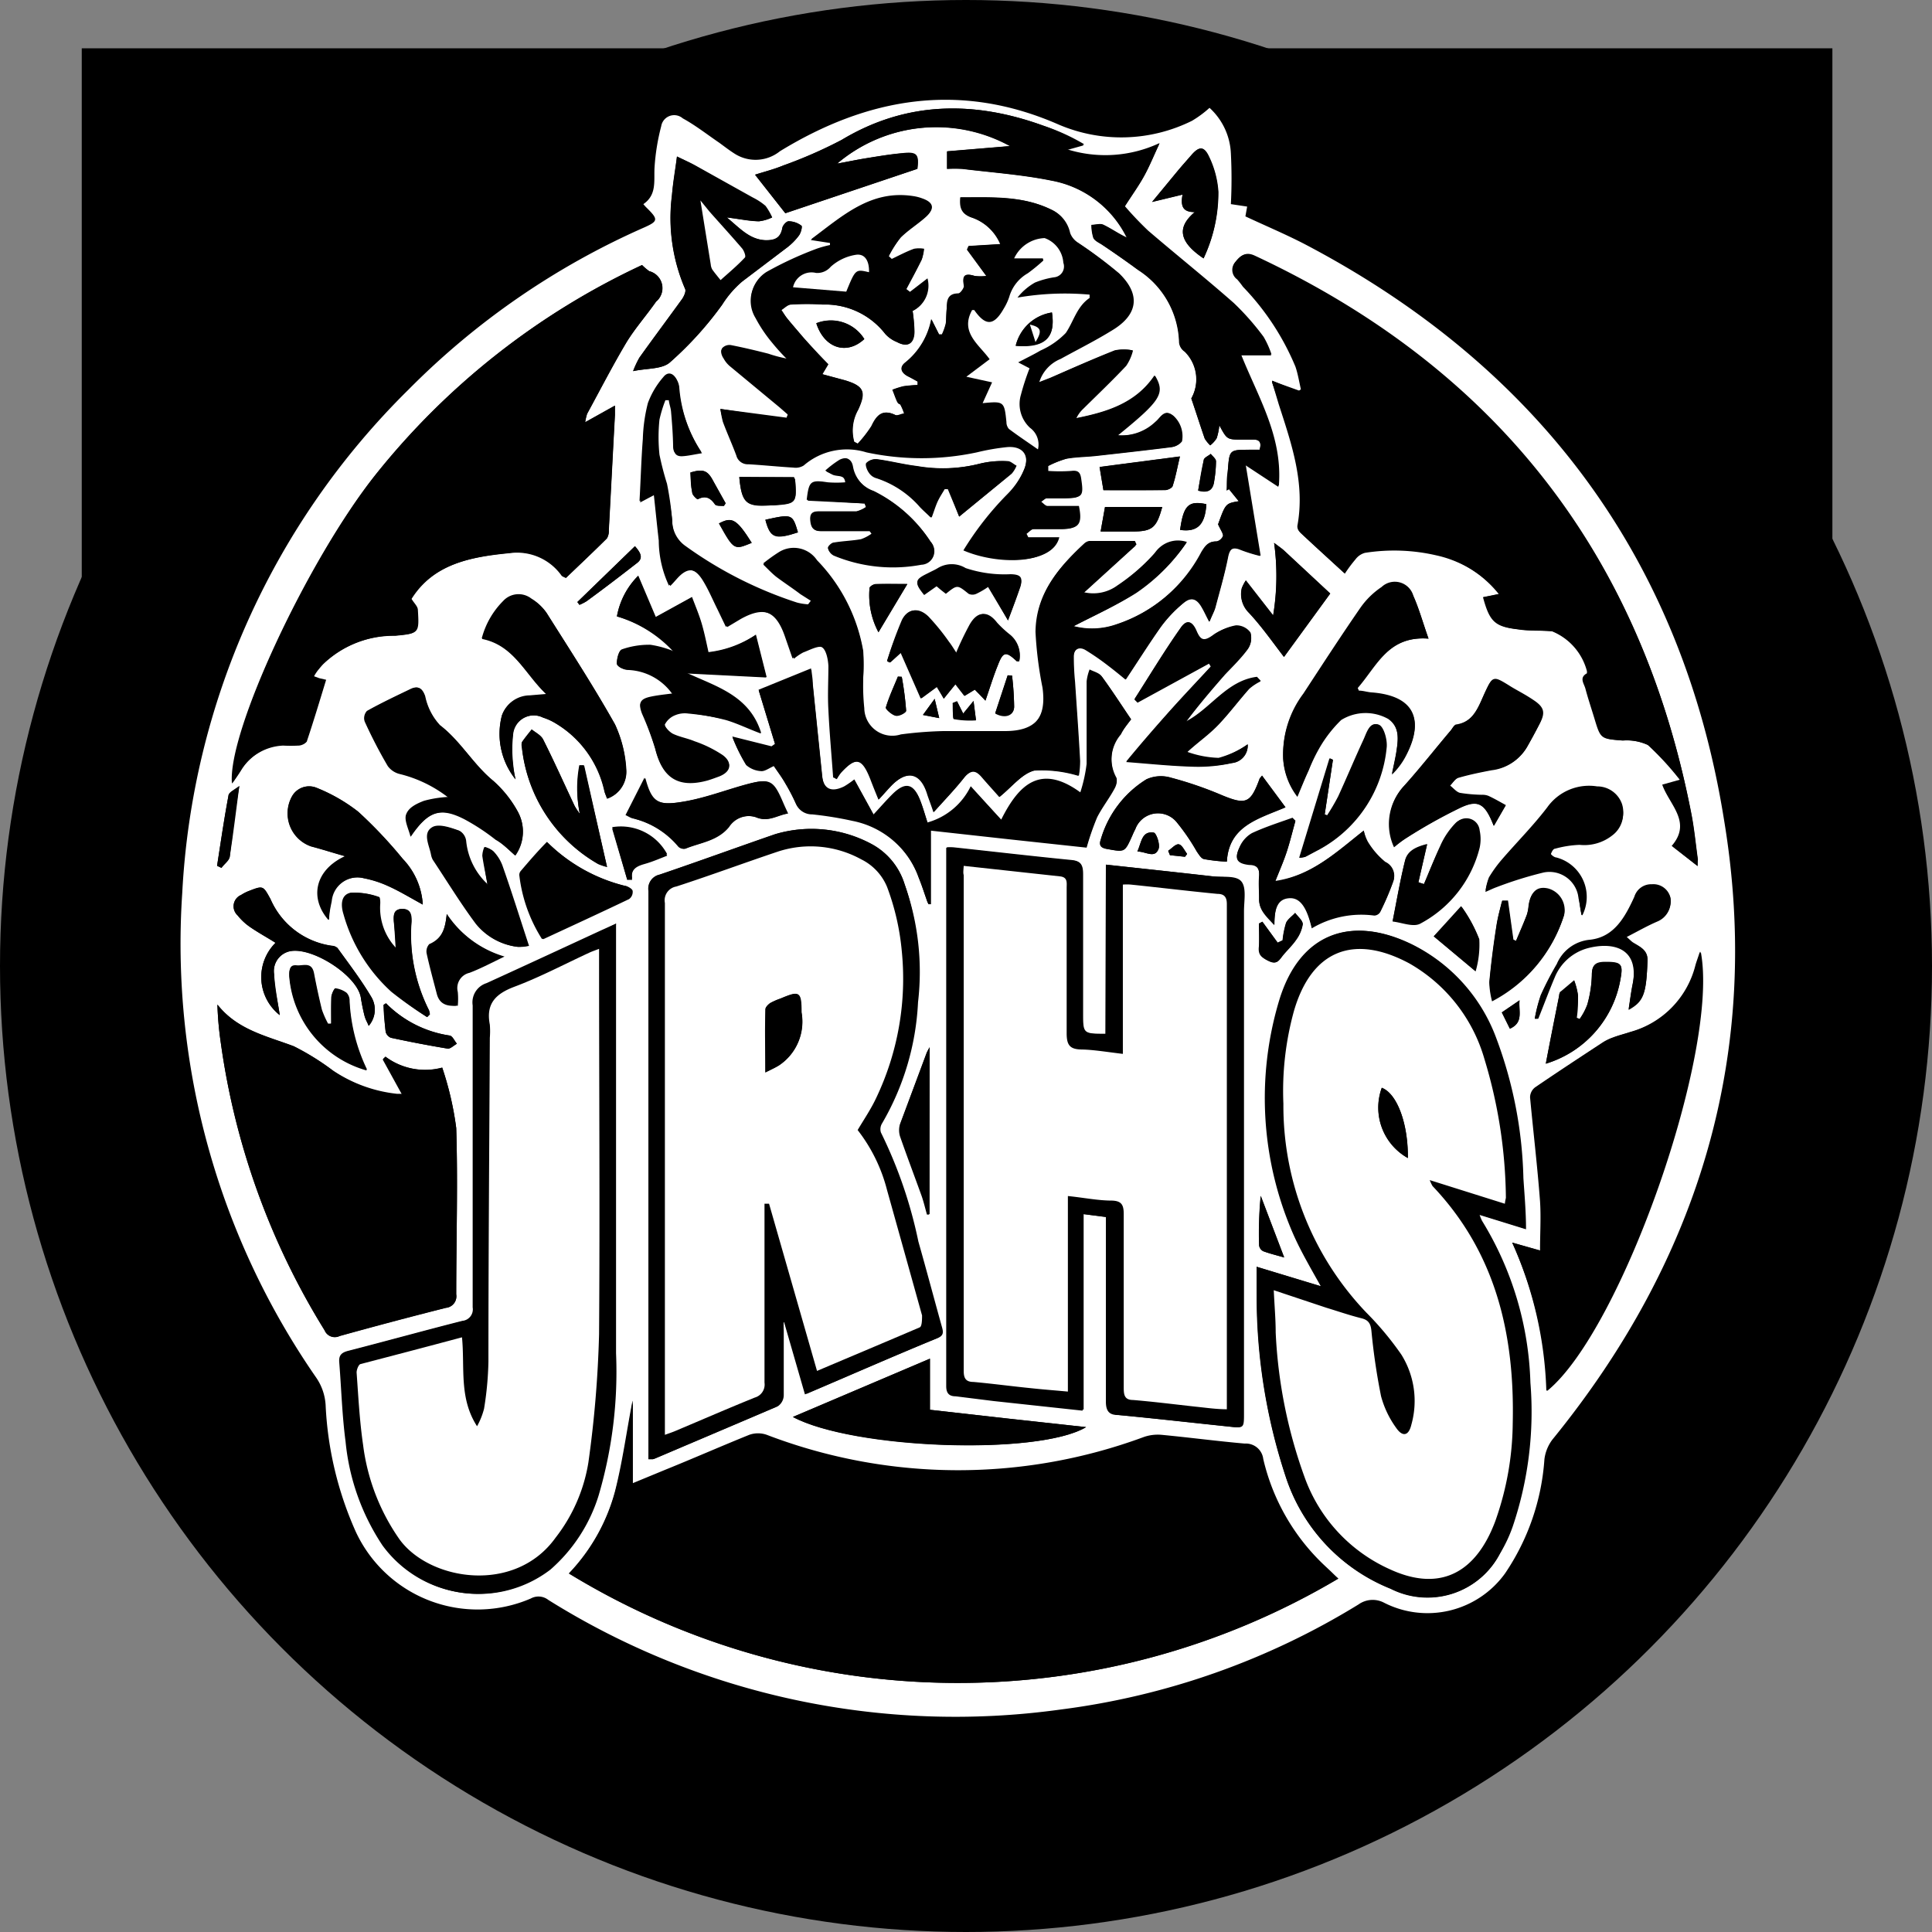 <svg id="Layer_1" data-name="Layer 1" xmlns="http://www.w3.org/2000/svg" viewBox="0 0 110.36 110.36"><rect x="0" y="0" width="110.36" height="110.36" fill="#808080" stroke="none"/><defs><style>.cls-1{fill:#fff;}</style></defs><rect x="4.67" y="2.76" width="100" height="70.87"/><circle cx="55.18" cy="55.18" r="55.18"/><path class="cls-1" d="M32.08,8.9c.79-.54.59-1.35.64-2.11a12.28,12.28,0,0,1,.38-2.34A.75.75,0,0,1,34.33,4c.73.4,1.39.92,2.08,1.39.29.21.57.43.87.62a2.22,2.22,0,0,0,2.6-.13c5-3.06,10.27-4,15.91-1.53a9.09,9.09,0,0,0,7.63-.21,6.13,6.13,0,0,0,1-.74A3.74,3.74,0,0,1,65.64,6a28,28,0,0,1,0,2.9l.93.14-.1.56c1.11.52,2.25,1,3.34,1.56,13.38,7,21.62,18,24,32.91C96,57.25,92.45,69.11,84,79.48a2.35,2.35,0,0,0-.45,1.12,13.22,13.22,0,0,1-2.25,6.52,5.46,5.46,0,0,1-6.93,1.66,1.39,1.39,0,0,0-1.44.11,42.78,42.78,0,0,1-17,6,43.81,43.81,0,0,1-29.28-6.26.91.91,0,0,0-1-.08,7.67,7.67,0,0,1-10-3.82,19.94,19.94,0,0,1-1.72-7.24,3.08,3.08,0,0,0-.54-1.56A43.51,43.51,0,0,1,5.74,48.25,43.54,43.54,0,0,1,18.65,19.51a43.76,43.76,0,0,1,13.44-9.26c.84-.37.86-.47.18-1.14A2.2,2.2,0,0,1,32.08,8.9ZM71.77,87.41,71.35,87l-.32-.3a12.11,12.11,0,0,1-3.54-6.12,1,1,0,0,0-1.06-.88c-1.59-.14-3.17-.35-4.75-.5a2.44,2.44,0,0,0-1,.12,30.58,30.58,0,0,1-21.55-.12,1.5,1.5,0,0,0-1,0c-1.61.65-3.2,1.35-4.81,2l-1.84.76V77.25c-.32,1.75-.55,3.49-1,5.18a10.85,10.85,0,0,1-2.64,4.69,42.59,42.59,0,0,0,43.95.29ZM64.91,27.19c.14.32.29.51.27.67a.52.52,0,0,1-.38.31c-.47,0-.64.26-.85.6a8.56,8.56,0,0,1-4.85,4.15,4.18,4.18,0,0,1-2.45.1c1.31-.69,2.5-1.22,3.59-1.91a10.8,10.8,0,0,0,2.84-2.84,1.57,1.57,0,0,0-1.81.6,11.14,11.14,0,0,1-2.16,1.88,2.32,2.32,0,0,1-1.91.39l3-2.73-.09-.2c-.87,0-1.74,0-2.61,0a.57.57,0,0,0-.27.13c-1.48,1.35-2.73,2.86-2.75,5a21.6,21.6,0,0,0,.4,3.18c.24,1.74-.44,2.55-2.19,2.55-1.17,0-2.35-.08-3.52,0a22.47,22.47,0,0,0-2.44.27,1.6,1.6,0,0,1-2.09-1.5A12.89,12.89,0,0,1,44.63,36a12.53,12.53,0,0,0,0-1.5A9.83,9.83,0,0,0,42,29.31a1.6,1.6,0,0,0-2.18-.46,9.57,9.57,0,0,0-.89.64c.24.23.47.48.73.69.45.34.93.65,1.39,1l.63.4-.19.25a3.31,3.31,0,0,1-.63-.1,23,23,0,0,1-6.37-3.23A1.77,1.77,0,0,1,33.73,27a18.06,18.06,0,0,0-.37-2.16,16.89,16.89,0,0,1-.43-1.66,9.67,9.67,0,0,1,0-2,7.42,7.42,0,0,1,.37-1.16l.23,0c0,.24.11.48.13.72.06.67.11,1.34.12,2,0,.36.18.51.5.48s.66-.1,1.11-.17a7.87,7.87,0,0,1-1.3-3.79,1,1,0,0,0-.09-.3c-.18-.4-.51-.53-.78-.18a4.76,4.76,0,0,0-.88,1.48,9.3,9.3,0,0,0-.29,2.05c-.09,1.16-.12,2.32-.19,3.55l.81-.43c.11,1,.19,1.83.29,2.69a6.12,6.12,0,0,0,.58,2.57c.17-.17.26-.28.36-.39.65-.71,1.12-.68,1.62.17.3.5.53,1.05.79,1.57l.48,1,.77-.46c1.34-.76,2.09-.47,2.6,1l.44,1.27a3.11,3.11,0,0,1,.53-.36c.38-.14.87-.42,1.13-.29s.37.7.39,1.08c0,.84-.05,1.68,0,2.52.06,1.28.18,2.57.27,3.85l.22.08a2.82,2.82,0,0,1,.24-.36c.86-.93,1.21-.86,1.69.35.14.37.29.74.47,1.18.31-.34.51-.57.73-.8.91-.92,1.69-.73,2.06.52.09.3.21.6.35,1,.67-.75,1.25-1.35,1.76-2,.35-.44.61-.42,1,0s.74.83,1,1.13c.71-.57,1.28-1.33,2-1.51a7.16,7.16,0,0,1,2.52.3,5,5,0,0,0,.07-.84c-.08-1.5-.19-3-.29-4.51a14.08,14.08,0,0,1-.07-1.45c0-.43.29-.62.69-.39a14.08,14.08,0,0,1,1.29.89c.34.25.67.52,1,.8.7-1.05,1.3-2,2-3a7.56,7.56,0,0,1,1.29-1.36c.45-.38.78-.27,1.07.25.13.22.23.45.42.81.15-.38.27-.58.33-.8.25-.95.53-1.9.72-2.86.1-.52.29-.64.76-.44a8.93,8.93,0,0,0,1.1.34l-.86-5.24,1.9,1.25c.23-2.82-1.19-5.07-2.16-7.51h1.74a5.22,5.22,0,0,0-.45-1,15,15,0,0,0-1.7-1.93c-1.6-1.41-3.28-2.75-4.9-4.14a19.16,19.16,0,0,1-1.33-1.4c.42-.66.8-1.19,1.12-1.76s.54-1.14.87-1.84a7.3,7.3,0,0,1-5.31.35l1-.28A11.69,11.69,0,0,0,54.9,4.41C51,3,47.12,3,43.41,5.23a26,26,0,0,1-3.33,1.46c-.53.22-1.09.36-1.62.53l1.73,2.2,7.55-2.54c.09-.81,0-1-.89-.89-.66.06-1.33.17-2,.28s-1,.19-1.69.31a8.75,8.75,0,0,1,9.88-1l-3.6.3v1a8.39,8.39,0,0,1,.87,0c1.71.21,3.43.33,5.1.67a6,6,0,0,1,4.3,3.26c-.47-.21-.88-.51-1.34-.73-.18-.1-.45,0-.68,0a2.55,2.55,0,0,0,.11.74c.08.17.31.27.48.38.69.49,1.39.95,2.07,1.45a5.07,5.07,0,0,1,2.35,4.16.73.73,0,0,0,.32.51A2.23,2.23,0,0,1,63.38,20c.27.79.51,1.55.77,2.3a2.15,2.15,0,0,0,.31.38,1.58,1.58,0,0,0,.37-.41,3.4,3.4,0,0,0,.15-.74c.44.82.44.82,1.3.82h.63c.42,0,.49.19.37.58H66.7c-1.14,0-1.14,0-1.23,1.14,0,.4,0,.79-.07,1.19l.13-.08.56.69C65.34,26,65.34,26,64.91,27.19ZM92.3,46.71c0-.21,0-.31,0-.41-.12-.85-.2-1.71-.36-2.55C89.08,28.84,80.71,18.24,67,11.84c-.52-.24-.78,0-1.06.32a.67.67,0,0,0,.1,1,5.14,5.14,0,0,1,.38.42,14.67,14.67,0,0,1,3,4.57c.14.41.21.86.31,1.29l-.17.12L68,19s0,.06,0,.1l.43,1.24c.73,2.26,1.52,4.51,1.07,7a.43.43,0,0,0,.11.33c.83.78,1.66,1.53,2.54,2.34a7.94,7.94,0,0,1,.61-.82,1,1,0,0,1,.54-.37,10.67,10.67,0,0,1,4.06.14A6.53,6.53,0,0,1,81,31.17l-.9.18c.39,1.41.69,1.69,2,1.84.64.08,1.3.05,1.94.11a3.38,3.38,0,0,1,2,2.28s0,.1,0,.12c-.46.25-.17.58-.09.87.15.57.34,1.13.51,1.69.36,1.2.36,1.18,1.6,1.28a2.88,2.88,0,0,1,1.45.28,16.57,16.57,0,0,1,1.84,2l-1,.28c.4,1.15,1.72,2.14.54,3.5ZM36.48,20.6a6.17,6.17,0,0,0,.16.65c.24.65.53,1.28.77,1.93a.67.67,0,0,0,.69.5c.86.05,1.71.14,2.57.19a.87.87,0,0,0,.59-.12A3.77,3.77,0,0,1,44.84,23a15.08,15.08,0,0,0,6.31,0,12.78,12.78,0,0,1,1.73-.3c.84-.07,1.26.43,1,1.22a4.6,4.6,0,0,1-.92,1.53,17.66,17.66,0,0,0-2.5,3.2c1.86.81,5,.87,5.38-.72H54.07l-.1-.2c.16-.11.3-.29.46-.29.54,0,1.09,0,1.64,0,.9,0,1.1-.29.89-1.3-.59,0-1.19,0-1.79,0-.12,0-.24-.15-.36-.24.13-.08.24-.21.37-.22.33,0,.67,0,1,0,1,0,1.06-.1.91-1.1-.05-.36-.18-.49-.57-.44a9.52,9.52,0,0,1-1.31,0l0-.28a5.74,5.74,0,0,1,1.1-.44c.55-.1,1.13-.1,1.69-.16,1.43-.16,2.87-.32,4.3-.5a.8.8,0,0,0,.55-.31A1.57,1.57,0,0,0,62.37,21c-.53-.43-.75.11-1,.34a2.79,2.79,0,0,1-2.18.77c2.46-2,2.71-2.4,2.12-3.41-1.08,1.6-2.75,2.09-4.5,2.44a1.8,1.8,0,0,1,.41-.56c.82-.81,1.65-1.6,2.44-2.44a2.71,2.71,0,0,0,.39-.88,2.59,2.59,0,0,0-1,0c-1.24.49-2.46,1-3.69,1.57l-.67.26a2.11,2.11,0,0,1,1.23-1.35c1-.55,2-1.05,2.92-1.62,1.5-.89,1.67-2.06.41-3.27a25.83,25.83,0,0,0-2.36-1.76,1.11,1.11,0,0,1-.43-.54,1.9,1.9,0,0,0-1.06-1.33c-1.65-.81-3.41-.68-5.18-.7,0,.59,0,.92.61,1.14a2.74,2.74,0,0,1,1.67,1.53l-1.81.11-.09.21L51.68,13A2.77,2.77,0,0,1,51,13c-.6-.19-.72,0-.61.58,0,.12-.21.42-.32.42-.52,0-.65.29-.66.72s0,.67-.06,1a3.07,3.07,0,0,1-.22.62l-.17,0-.44-.87a4.16,4.16,0,0,1-1.48,2.47c-.35.27-.26.58.14.79.19.09.37.2.56.3l0,.2a7.38,7.38,0,0,0-.81.07,5.1,5.1,0,0,0-.63.2c.09.22.16.44.26.66s.17.13.21.22a2.86,2.86,0,0,1,.2.48c-.17,0-.38.15-.51.08-.73-.34-1.06,0-1.36.64a7,7,0,0,1-.78,1l-.21-.11a2.41,2.41,0,0,1,.23-1.84c.46-1,.34-1.34-.75-1.67l-1.3-.35.34-.57c-.51-.53-1-1-1.41-1.51s-.63-.73-.94-1.11c-.12-.15-.22-.32-.33-.48.18-.11.36-.3.55-.31a13.83,13.83,0,0,1,1.82,0,4.35,4.35,0,0,1,3.57,1.68,1.78,1.78,0,0,0,.66.46c.63.33,1,.1,1-.61A9.09,9.09,0,0,0,47.46,15a1.6,1.6,0,0,0,.83-1.78l-1,.77-.22-.17c.31-.58.62-1.15.91-1.74a2.59,2.59,0,0,0,.11-.58,1.6,1.6,0,0,0-.58,0c-.44.16-.85.38-1.27.58l-.17-.16a6.23,6.23,0,0,1,.7-1.1c.44-.44,1-.78,1.45-1.19s.4-.79-.22-1a2.52,2.52,0,0,0-.54-.14c-2.42-.37-4,1.12-5.82,2.46l1.1.17v.16a6.21,6.21,0,0,0-.77.21,20.47,20.47,0,0,0-2.88,1.35,1.87,1.87,0,0,0-.6,2.57,8,8,0,0,0,.94,1.4,12,12,0,0,0,.91,1,7.86,7.86,0,0,1-1.16-.3c-.71-.18-1.42-.35-2.14-.49a.56.56,0,0,0-.49.18c-.07.11,0,.36.11.51a1.53,1.53,0,0,0,.4.48l2.8,2.32.47.41-.09.25Zm-8.82,9.65c.78-.75,1.57-1.49,2.33-2.26a.79.79,0,0,0,.12-.47c.12-2.19.23-4.39.35-6.58,0-.15,0-.31,0-.53l-1.7.95a3.23,3.23,0,0,1,.11-.48c.74-1.36,1.45-2.74,2.24-4.07.5-.82,1.15-1.55,1.7-2.34a1,1,0,0,0-.39-1.74,3.19,3.19,0,0,1-.41-.35,42.33,42.33,0,0,0-15.25,12C12.92,29.22,8.3,39.07,8.58,42c.18-.27.34-.49.48-.72a3,3,0,0,1,2.44-1.45,8.65,8.65,0,0,0,.88,0c.16,0,.41-.11.44-.23.38-1.14.73-2.3,1.09-3.48L13.52,36l-.3-.11a2.28,2.28,0,0,1,.19-.3c.1-.13.21-.26.32-.38a5.87,5.87,0,0,1,4.16-1.65c1.33-.13,1.34-.12,1.26-1.47,0-.2-.22-.38-.36-.62,1.25-2,3.37-2.41,5.63-2.63a3.12,3.12,0,0,1,3,1.3A.87.87,0,0,0,27.66,30.25ZM17.35,57.6l-.16.16,1.1,2H18a8.11,8.11,0,0,1-3.62-1.33A14.23,14.23,0,0,0,12.11,57c-1.57-.59-3.23-.94-4.36-2.38a18.46,18.46,0,0,0,.19,2.16,42.1,42.1,0,0,0,5.93,16.44.63.63,0,0,0,.86.33q3-.84,6.07-1.61a.66.66,0,0,0,.59-.77c0-3.17.1-6.34,0-9.5a18.1,18.1,0,0,0-.8-3.45A3.78,3.78,0,0,1,17.35,57.6Zm41.15-11v9.69c-1.3,0-1.3,0-1.3-1.18,0-2.64,0-5.28,0-7.93,0-.55-.13-.77-.71-.82-2.23-.22-4.46-.48-6.69-.72a2.88,2.88,0,0,0-.39,0c0,.14,0,.24,0,.34q0,15.2,0,30.41c0,.42.18.55.54.58l2.19.24,5.09.55V66.59l1.33.17v.78c0,3.25,0,6.51,0,9.76,0,.56.2.72.7.77,2.11.2,4.21.44,6.32.66.8.09.81.09.81-.74q0-14.35,0-28.71c0-.58.15-1.33-.15-1.69s-1.05-.23-1.61-.29C62.59,47.07,60.61,46.86,58.5,46.63ZM81.71,68.22a22.3,22.3,0,0,1,2,8.47c4.25-3.46,9.86-19.46,8.77-25.09-.11.35-.19.55-.25.76a5.28,5.28,0,0,1-3.74,3.83c-.34.11-.68.19-1,.32a2.81,2.81,0,0,0-.6.3c-1.28.84-2.56,1.68-3.82,2.54a.73.73,0,0,0-.29.57c.18,2,.42,4,.57,5.94.08.92,0,1.86,0,2.82ZM67.11,69.6c0,.62,0,1.14,0,1.66a32.84,32.84,0,0,0,1.64,10.27,10.32,10.32,0,0,0,6,6.44A4.66,4.66,0,0,0,81,86a8,8,0,0,0,.75-1.59,20.49,20.49,0,0,0,1-8.19,18.66,18.66,0,0,0-2.76-9.24,2.76,2.76,0,0,1-.14-.34l2.65.82c0-1-.09-2-.15-2.92a24.29,24.29,0,0,0-1.55-8A9.74,9.74,0,0,0,76,51.19c-3.53-1.73-6.42-.57-7.56,3.19a19.4,19.4,0,0,0,.83,13.42c.41,1,1,1.88,1.55,2.92Zm-34.74,11c.16,0,.21,0,.25,0,2.35-1,4.71-2,7.05-3a.78.78,0,0,0,.34-.62c0-1.24,0-2.48,0-3.72a4.07,4.07,0,0,1,0-.49h.11l1.19,4.12c2.56-1.09,5-2.15,7.5-3.19.36-.15.31-.37.23-.65-.45-1.62-.88-3.24-1.34-4.86a26,26,0,0,0-2.14-6.23.63.63,0,0,1,.06-.51,15.14,15.14,0,0,0,2.06-6.93A14.88,14.88,0,0,0,47,47.74a3.91,3.91,0,0,0-1.88-2.29,7.23,7.23,0,0,0-5.49-.56c-2.2.76-4.39,1.56-6.6,2.31a.82.82,0,0,0-.65.94q0,15.87,0,31.73ZM30.52,50l-.89.4c-2.16,1-4.32,2-6.51,3a1.15,1.15,0,0,0-.79,1.27c0,5.75,0,11.5,0,17.25a.66.66,0,0,1-.59.77c-2.17.55-4.33,1.15-6.51,1.71-.4.1-.56.26-.52.68.12,1.5.16,3,.36,4.51a12.93,12.93,0,0,0,2.11,5.93,6.73,6.73,0,0,0,9.53,1.37,9.25,9.25,0,0,0,2.75-4.22,25,25,0,0,0,1-8.14c.05-7.92,0-15.83,0-23.74ZM59.94,38.33c-.55-.81-1.07-1.62-1.64-2.4-.14-.19-.45-.26-.68-.38a2.71,2.71,0,0,0-.17.68c0,1.57,0,3.14,0,4.71a8.53,8.53,0,0,1-.36,1.63c-2.28-1.66-3.54-.47-4.52,1.56L50.8,42.22a3.91,3.91,0,0,1-2.47,2.07c-.15-.46-.26-.86-.41-1.25-.38-1-.86-1.1-1.61-.35-.35.35-.68.73-1.06,1.14l-1.1-2a5.16,5.16,0,0,1-.58.4c-.73.39-1.19.16-1.27-.64l-.54-5.26c0-.3-.06-.59-.08-.84l-3,1.22.94,3.09-.2.14-2.24-.56a9.84,9.84,0,0,0,.77,1.56,1.41,1.41,0,0,0,.89.35c.19,0,.41-.16.69-.29.22.33.46.64.66,1a10.84,10.84,0,0,1,.61,1.17,1,1,0,0,0,.93.59,20.2,20.2,0,0,1,2.29.37,5.07,5.07,0,0,1,3.82,3.31c.19.48.35,1,.52,1.45h.15v-4.2l4.53.5,4.36.47a14.94,14.94,0,0,1,.6-1.73c.29-.57.7-1.09,1-1.65.09-.16.17-.43.09-.56a2.24,2.24,0,0,1,.27-2.53C59.53,38.85,59.73,38.61,59.94,38.33ZM30.57,32.45a7.19,7.19,0,0,1,3.27,2,5.77,5.77,0,0,0-1.36-.38,4.7,4.7,0,0,0-1.62.26c-.18.06-.31.53-.28.79s.41.37.63.35a3.25,3.25,0,0,1,2.55,1.38c-.47.06-.86.1-1.24.18-.62.13-.72.33-.5.93a17.7,17.7,0,0,1,.73,2c.42,1.68,1.34,2.26,3,1.8.23-.07.44-.15.66-.23.65-.26.77-.74.2-1.16A6.94,6.94,0,0,0,35,39.58c-.4-.17-.85-.24-1.24-.43-.21-.11-.51-.44-.46-.57a1.13,1.13,0,0,1,.6-.53,1.43,1.43,0,0,1,.74-.09,17.35,17.35,0,0,1,2.15.41c.65.19,1.27.5,2,.77-.66-2.14-2.56-2.65-4.24-3.43l4.55.23-.61-2.42a6.09,6.09,0,0,1-2.71,1c-.14-.59-.24-1.12-.39-1.64s-.36-1-.55-1.51l-2.07,1.14-1-2.36A4.37,4.37,0,0,0,30.57,32.45Zm46.36,1.27c-.33-.93-.54-1.7-.87-2.41a1.1,1.1,0,0,0-1.81-.49A4.6,4.6,0,0,0,73.05,32c-1.12,1.62-2.19,3.27-3.27,4.92a5.75,5.75,0,0,0-1.15,3.71,3.94,3.94,0,0,0,.81,2.13c.25-.6.44-1.07.65-1.52a9.48,9.48,0,0,1,.66-1.36,7.34,7.34,0,0,1,1.19-1.51,2.64,2.64,0,0,1,2.69-.06c.7.5.56,1.24.45,2-.07.4-.16.79-.24,1.18a4.15,4.15,0,0,0,.82-1.11c1.08-2.09.35-3.36-2-3.53-.24,0-.47-.07-.71-.1l-.08-.19C74,35.27,74.63,33.54,76.93,33.72ZM34,6.18c-.11.82-.24,1.51-.28,2.21a10.24,10.24,0,0,0,.75,5.35c.07.13-.06.42-.17.58-.81,1.12-1.64,2.23-2.44,3.35a5.53,5.53,0,0,0-.36.77c.78-.17,1.63-.1,2.09-.49a19.88,19.88,0,0,0,3-3.31,5.77,5.77,0,0,1,1.14-1.32l2.56-1.94a3.44,3.44,0,0,0,.66-.66c.12-.16.23-.54.16-.59a1.22,1.22,0,0,0-.73-.25c-.13,0-.32.25-.36.41-.13.58-.48.71-1,.67-.89-.06-1.42-.68-2.17-1.3.74.09,1.29.2,1.84.22a2.37,2.37,0,0,0,.75-.22A3.46,3.46,0,0,0,39.06,9a3.54,3.54,0,0,0-.73-.48L35.05,6.69C34.76,6.53,34.46,6.4,34,6.18ZM24.78,41.76a6.89,6.89,0,0,1-.14-.91,7.3,7.3,0,0,1,0-1.62,1.19,1.19,0,0,1,1.72-1,3.3,3.3,0,0,1,.69.31,6,6,0,0,1,2.81,3.85c0,.15.1.29.16.47a1.62,1.62,0,0,0,1.07-1.68,7,7,0,0,0-.64-2.58c-1.22-2.17-2.58-4.26-3.91-6.37a2.86,2.86,0,0,0-.86-.8,1.19,1.19,0,0,0-1.61.14,4.71,4.71,0,0,0-1.22,2.13c1.84.37,2.45,2,3.69,3.18l-.95.08A1.7,1.7,0,0,0,24,38.11,4.15,4.15,0,0,0,24.78,41.76Zm0,4.34a2.35,2.35,0,0,0,.13-2.48,6.51,6.51,0,0,0-1.4-1.76c-1.15-.94-1.86-2.27-3.05-3.18A3.46,3.46,0,0,1,19.59,37c-.17-.49-.42-.6-.84-.39-.83.4-1.66.79-2.46,1.24a.61.61,0,0,0-.13.6A27.13,27.13,0,0,0,17.48,41a1.2,1.2,0,0,0,.71.46,7.39,7.39,0,0,1,2.75,1.34,6.63,6.63,0,0,0-1.41.22c-.37.15-.87.41-1,.74s.15.85.25,1.28c1-1.45,1.67-1.72,3.08-1a12.13,12.13,0,0,1,1.78,1.17C24.05,45.44,24.39,45.78,24.75,46.1Zm55.9-1.7.67-1.17c-.33-.18-.65-.37-1-.53a.93.93,0,0,0-.37-.06,8.67,8.67,0,0,1-1.25-.11c-.21-.05-.38-.28-.57-.42.17-.17.31-.42.51-.48.62-.18,1.26-.31,1.89-.43a2.69,2.69,0,0,0,2-1.29c.25-.44.49-.88.72-1.33.33-.62.27-.93-.32-1.33s-1-.58-1.45-.87c-.89-.55-.91-.52-1.35.42-.35.76-.59,1.65-1.63,1.82-.12,0-.21.19-.3.31-.92,1.08-1.8,2.2-2.75,3.26A3.16,3.16,0,0,0,75,45.6a6,6,0,0,1,.6-.46,29.73,29.73,0,0,1,3.16-1.78C79.78,42.89,80.16,43.15,80.65,44.4ZM48.45,77.77V74.85l-7.83,3.33c3.46,1.85,14,2.22,16.75.58L53,78.28Zm18.15-38a5.63,5.63,0,0,1-1.66.76,5.8,5.8,0,0,1-1.81-.35c.68-.59,1.3-1.07,1.85-1.63s1.13-1.34,1.71-2a2.93,2.93,0,0,1,.65-.43l-.21-.22c-1.73.22-2.63,1.81-4.06,2.55.71-.95,1.47-1.84,2.24-2.72.43-.48.92-.93,1.3-1.45a1.08,1.08,0,0,0,.15-.91,1,1,0,0,0-.83-.41,3,3,0,0,0-1.26.55c-.56.43-.72.44-1-.2s-.57-.67-.91-.17c-.93,1.32-1.76,2.7-2.63,4.06l.18.18,4.08-2.23.11.18c-.82.89-1.65,1.77-2.46,2.67s-1.56,1.81-2.38,2.77c1.42.11,2.67.24,3.93.27a8.84,8.84,0,0,0,2.11-.21A1,1,0,0,0,66.6,39.75Zm6.63,4.93c-1.55,1.22-3,2.57-5.06,2.9.26-.65.49-1.18.67-1.73s.32-1.14.48-1.71L69.15,44c-.78.28-1.57.53-2.32.88a1.68,1.68,0,0,0-.69.77c-.32.65-.17.92.55,1,.41,0,.6.18.56.62s0,.88,0,1.32c0,.67.42,1,.87,1.5,0-1.07.26-1.49.83-1.54s1,.38,1.31,1.72a5.53,5.53,0,0,1,3.57-.73.41.41,0,0,0,.34-.2,15.51,15.51,0,0,0,.74-1.73.87.87,0,0,0-.46-1.09,4.44,4.44,0,0,1-1-1.16A2.53,2.53,0,0,1,73.23,44.68Zm-7.82,1.78c.11-2.06,1.79-2.45,3.35-3.12l-1.34-1.81c-.09.12-.14.16-.15.21-.51,1.38-.78,1.47-2.14.91a21.22,21.22,0,0,0-2.91-1,2,2,0,0,0-1.4.09,6,6,0,0,0-2.62,3.47c-.1.3,0,.45.37.51,1,.16,1,.17,1.45-.79a3.54,3.54,0,0,1,.16-.34,1.38,1.38,0,0,1,2.39-.37,11.84,11.84,0,0,1,1.12,1.64c.12.17.26.4.43.44A9.93,9.93,0,0,0,65.41,46.46ZM19.48,48.91a4.11,4.11,0,0,0-1.14-2.61,25.88,25.88,0,0,0-2.54-2.69,9.68,9.68,0,0,0-2.36-1.36,1.12,1.12,0,0,0-1.43.49,2,2,0,0,0,1.12,2.85c.61.16,1.2.35,1.94.56-1.69.78-2.05,2.36-.94,3.64,0-.38.08-.73.15-1.07a1.49,1.49,0,0,1,1.87-1.31,6.08,6.08,0,0,1,1.37.44C18.14,48.14,18.73,48.5,19.48,48.91ZM49.24,37.15l.68-.83.52.67.59-.36.59.64c.25-.74.45-1.4.7-2,.31-.81.46-.84,1.09-.25,0,0,.07,0,.14,0A1.53,1.53,0,0,0,53,33.52a6.31,6.31,0,0,1-.76-.7c-.56-.68-1.07-.68-1.52.09a18.21,18.21,0,0,0-.79,1.65c-.17-.25-.29-.46-.44-.65a12.66,12.66,0,0,0-1.18-1.45c-.54-.52-1.13-.46-1.46.19A23,23,0,0,0,46,35l.19.08.63-.57,1.15,2.62.91-.67ZM44.72,26l.1.21a1.68,1.68,0,0,1-.55.25c-.71,0-1.42,0-2.14,0-.42,0-.54.17-.48.58s.21.56.65.54c.91,0,1.82,0,2.73,0l.09.14a2.38,2.38,0,0,1-.61.32c-.51.09-1,.1-1.55.19-.13,0-.35.22-.34.31a.62.62,0,0,0,.32.4,8.8,8.8,0,0,0,5,.52.77.77,0,0,0,.54-1.29,8.23,8.23,0,0,0-3.25-2.89A1.87,1.87,0,0,1,44,23.87c-.08-.5-.37-.53-.71-.37a5.7,5.7,0,0,0-.82.62l.33.17c.27.16.76,0,.81.5a6.28,6.28,0,0,1-1,0c-1-.15-1.07-.06-1.2,1Zm41,23.52a2.33,2.33,0,0,0-1.49-3.3c-.12,0-.33-.18-.32-.23s.14-.35.26-.37a6.09,6.09,0,0,1,1.4-.22,2.58,2.58,0,0,0,1.88-.55,1.53,1.53,0,0,0,.53-1.69,1.5,1.5,0,0,0-1.42-1,2.93,2.93,0,0,0-2.85,1.2c-.81,1.06-1.75,2-2.61,3a7.32,7.32,0,0,0-.72,1,3.42,3.42,0,0,0-.19.73c.3-.13.46-.21.63-.27a22,22,0,0,1,2.69-.84,1.67,1.67,0,0,1,2,1.48C85.56,48.82,85.59,49.08,85.67,49.51Zm-59.1-4.18c-.53.58-1,1.12-1.51,1.67a.34.34,0,0,0-.07.28,8.64,8.64,0,0,0,1.32,3.6c1.66-.77,3.29-1.52,4.9-2.29a.5.5,0,0,0,.21-.45c0-.13-.24-.26-.4-.3A9.56,9.56,0,0,1,26.57,45.33Zm-3.39,2.45a3.89,3.89,0,0,1-1.27-2.5.76.76,0,0,0-.38-.59c-.49-.14-1.16-.4-1.51-.19-.57.34-.17,1-.07,1.57a1,1,0,0,0,.1.29c.81,1.22,1.58,2.48,2.45,3.65a3.6,3.6,0,0,0,2.37,1.31,2.5,2.5,0,0,0,.63-.06c-.53-1.61-1-3.12-1.53-4.62a2.38,2.38,0,0,0-.51-.79,1.24,1.24,0,0,0-.46-.23,1.35,1.35,0,0,0-.12.51C23,46.68,23.08,47.23,23.18,47.78Zm7.88-4c.2.09.34.17.49.23a4.9,4.9,0,0,1,2.52,1.58.42.42,0,0,0,.37.12c.85-.35,1.83-.43,2.49-1.24a1.36,1.36,0,0,1,1.56-.56c.7.3,1.19-.11,1.81-.21-.12-.26-.21-.45-.29-.64-.56-1.3-.75-1.39-2.15-1-1.11.31-2.2.72-3.33.93-1.65.3-2,.13-2.39-1.33ZM19.73,55.34l.15-.16a1.55,1.55,0,0,0-.05-.23,9.59,9.59,0,0,1-1-5.05c0-.41-.1-.75-.55-.74s-.49.41-.45.79.07,1,.1,1.43A3.35,3.35,0,0,1,17,48.87c0-.13,0-.38-.06-.39a4,4,0,0,0-1.6-.24c-.54.12-.55.71-.39,1.22a9.4,9.4,0,0,0,2.73,4.43A22.45,22.45,0,0,0,19.73,55.34Zm56.94-7.6-.32-.11.5-2.18c-.63.16-1.12.38-1.26.94-.27,1.08-.46,2.19-.71,3.46.5,0,1.18.34,1.58.12a6.76,6.76,0,0,0,3.31-4.25,2.33,2.33,0,0,0,0-1,.76.76,0,0,0-1.29-.47,4.37,4.37,0,0,0-.89,1.33C77.27,46.25,77,47,76.67,47.74Zm-48.22-4a4.3,4.3,0,0,1-.29-.45c-.6-1.27-1.17-2.55-1.8-3.8-.12-.24-.43-.39-.65-.57-.19.24-.39.48-.56.73a.64.64,0,0,0,0,.31,8.74,8.74,0,0,0,4.35,6.64,3.25,3.25,0,0,0,.51.17l-1.34-5.82-.25,0A7.08,7.08,0,0,0,28.45,43.72Zm53,5h-.33c-.11.47-.25.94-.32,1.43-.16,1-.3,2.11-.4,3.18a4.86,4.86,0,0,0,.16,1.09,8.36,8.36,0,0,0,4.1-4.89,1.28,1.28,0,0,0-.92-1.5c-.62-.14-1,.16-1.1.95a2.65,2.65,0,0,1-.09.49c-.2.52-.42,1-.64,1.55l-.15-.07ZM50.12,26.75c1-.82,2-1.63,3-2.45a1.62,1.62,0,0,0,.28-.46c-.18-.09-.35-.27-.52-.26a5.34,5.34,0,0,0-1.55.14,8.63,8.63,0,0,1-3.61.14c-.76-.09-1.52-.29-2.28-.39a.71.71,0,0,0-.58.21c-.07.1,0,.4.15.55a.75.75,0,0,0,.44.32,5.6,5.6,0,0,1,2.48,1.65c.18.19.38.36.62.6.14-.37.22-.65.34-.91s.27-.48.41-.72h.22ZM16.39,55.84a1.41,1.41,0,0,0,.17-1.61c-.58-1-1.28-1.9-1.95-2.83a.52.52,0,0,0-.33-.13,4.5,4.5,0,0,1-3.5-2.67c-.42-.76-.41-.78-1.23-.46a2.38,2.38,0,0,0-.45.23.7.7,0,0,0-.2,1.16,3.27,3.27,0,0,0,.69.65c.47.33,1,.61,1.48.92a2.76,2.76,0,0,0,.24,4.13c-.11-.76-.27-1.54-.32-2.32a1.16,1.16,0,0,1,.79-1.3c1.23-.39,3.94,1.32,4.16,2.61.05.33.12.66.2,1S16.29,55.58,16.39,55.84Zm55.08-15.2-.2-.08-1.73,5.68a2.75,2.75,0,0,0,.31-.05l.83-.44a7.42,7.42,0,0,0,3.82-5.81c0-.43-.16-1.19-.44-1.3-.51-.19-.67.48-.86.88-.49,1.06-.94,2.14-1.43,3.21a11.94,11.94,0,0,1-.64,1.09L71,43.76ZM68.11,28.25a13.76,13.76,0,0,1-.06,4.15l-1.56-2a2.33,2.33,0,0,0-.23.44,1.49,1.49,0,0,0,.41,1.41c.72.77,1.33,1.64,2,2.52l2.64-3.62-2.59-2.41C68.58,28.59,68.41,28.48,68.11,28.25ZM83,55.43l.2,0c.32-.79.61-1.58.94-2.36A2.84,2.84,0,0,1,86,51.41c1.37-.37,3-.1,2.59,2.08-.09.46-.15.92-.23,1.44.88-.49,1-.91,1.08-2.82,0-.61-.45-.8-.85-1-.08-.06-.15-.13-.37-.33.66-.34,1.2-.65,1.78-.9a1.23,1.23,0,0,0,.75-1.31,1,1,0,0,0-1.06-.77,1,1,0,0,0-1,.71c-.49,1.18-1.16,2.31-2.54,2.46a2.27,2.27,0,0,0-1.89,1.38,18.69,18.69,0,0,0-.92,1.78A8.6,8.6,0,0,0,83,55.43ZM83.63,58a6.13,6.13,0,0,0,4.26-4.79c.17-.9.07-1-.84-1-.51,0-.8.11-.79.74A6.9,6.9,0,0,1,86,54.61a3.51,3.51,0,0,1-.44.83l-.17-.07c0-.43.09-.85.08-1.28a3.89,3.89,0,0,0-.22-.86l-.77.65c-.06,0-.07.15-.09.23C84.13,55.41,83.87,56.71,83.63,58ZM14.25,55.71l-.18,0a5.45,5.45,0,0,1-.35-.79c-.17-.69-.32-1.39-.45-2.08s-.62-.42-1-.46-.41.23-.41.53a6.08,6.08,0,0,0,4.44,5.43,10.11,10.11,0,0,1-1-3.93.64.64,0,0,0-.17-.46,1.38,1.38,0,0,0-.65-.26c-.05,0-.2.31-.21.49C14.23,54.72,14.25,55.22,14.25,55.71ZM64.08,12a8.77,8.77,0,0,0,.85-3.81,5.45,5.45,0,0,0-.53-2c-.29-.62-.58-.6-1-.1-.26.3-.53.6-.78.9L61.14,8.78l1.74-.42c-.12.66,0,1,.7,1C62.53,10.24,62.69,11.07,64.08,12ZM20.85,49.45c-.08.75-.21,1.38-1,1.72a.62.62,0,0,0-.15.53c.17.78.38,1.54.58,2.31.14.54.51.72,1.09.68a4.3,4.3,0,0,0,0-.79.89.89,0,0,1,.67-1.09c.69-.26,1.34-.61,2-.93A6,6,0,0,1,20.85,49.45Zm27.58,7.61c-.11.21-.15.27-.18.34-.5,1.35-1,2.7-1.51,4.05a1.2,1.2,0,0,0,0,.7c.4,1.15.83,2.28,1.24,3.42.12.35.2.7.3,1.05l.12,0Zm4.48-24.38c.26-.72.51-1.35.71-2,.14-.47,0-.63-.57-.64a7,7,0,0,1-2.56-.35,1.53,1.53,0,0,0-1.59,0c-.18.11-.37.19-.56.29-.76.37-.78.48-.22,1.18l.71-.5.26.22.27.21c.66-.52.65-.51,1.3,0a.52.52,0,0,0,.44,0,4.67,4.67,0,0,0,.67-.39Zm5.45-7.44c1.23,0,2.38,0,3.52,0,.16,0,.41-.13.44-.25.17-.52.26-1.05.41-1.67l-4.59.6ZM40.68,24.5H37.56c.14,1.49.39,1.71,1.79,1.61l.19,0c1.27-.09,1.31-.13,1.21-1.44A1,1,0,0,0,40.68,24.5Zm-9.52,23,.28,0c-.11-.61.26-.78.72-.91s.86-.31,1.28-.47a3,3,0,0,0-3.14-1.54Zm46.07,3.23,2.39,2a5.47,5.47,0,0,0,.21-1.84,8.12,8.12,0,0,0-1-1.84ZM17.38,54.55l-.14.09c0,.51.06,1,.12,1.54a.51.51,0,0,0,.3.34c1.07.23,2.16.44,3.25.62.15,0,.34-.18.52-.28-.14-.16-.25-.43-.43-.47A6.44,6.44,0,0,1,17.38,54.55ZM61.72,26.2H58.45l-.25,1.4H60C61.15,27.6,61.39,27.4,61.72,26.2Zm5.72,23.69-.19.12c0,.43,0,.87,0,1.31s.2.67.62.85.57-.14.78-.39.52-.55.73-.86a2.05,2.05,0,0,0,.37-.88c0-.21-.28-.43-.43-.64-.17.19-.42.35-.52.57a5.16,5.16,0,0,0-.2,1l-.28.13ZM47.16,30.6c-.72,0-1.26,0-1.8,0-.13,0-.36.14-.36.23a4.49,4.49,0,0,0,.51,2.52Zm-2.46-14a2.25,2.25,0,0,0-2.74-.9C42.41,17.12,43.66,17.55,44.7,16.61ZM9,42.14c-.25.22-.58.36-.62.55-.25,1.32-.44,2.65-.65,4l.25.12c.16-.23.44-.43.48-.68C8.61,44.85,8.76,43.57,9,42.14ZM28.31,31.63l.12.16a2.63,2.63,0,0,0,.41-.21c1-.72,1.94-1.45,2.89-2.19.36-.28.19-.58-.13-.95Zm8.37-5.49.1-.16-.69-1.24c-.33-.63-.58-.73-1.31-.51,0,.39,0,.79.11,1.18,0,.14.27.37.3.35.44-.23.72-.09,1,.3C36.24,26.16,36.5,26.12,36.68,26.14Zm32,42.93-1.34-3.52a22.52,22.52,0,0,0-.09,2.84.45.45,0,0,0,.23.32C67.86,68.85,68.24,68.94,68.69,69.07ZM46.84,35.9l-.22,0c-.24.59-.51,1.16-.69,1.77,0,.1.35.42.57.46s.6-.19.59-.28A17.87,17.87,0,0,0,46.84,35.9Zm15.9-8.39c1,.14,1.43-.3,1.5-1.47C63.22,25.82,62.93,26.11,62.74,27.51Zm-24.47.74c-.88-1.41-1.15-1.49-1.87-1.11C37.32,28.74,37.32,28.63,38.27,28.25Zm25.5-3c.57.16.86,0,.92-.56a6.94,6.94,0,0,0,.1-1.11c0-.14-.19-.28-.3-.42-.14.12-.37.21-.4.35C64,24.09,63.87,24.67,63.77,25.27ZM39.05,26.93c.27,1,.56,1.15,1.86.72C40.6,26.6,40.58,26.59,39.05,26.93Zm14.09,8.9-.25,0L52.18,38c.54.3,1.06.14,1.08-.37A17.15,17.15,0,0,0,53.14,35.83ZM60.3,45.88c.49,0,1,.42,1.21-.15.1-.25-.13-.91-.28-.93C60.55,44.7,60.54,45.34,60.3,45.88ZM50.35,38,50,37.29l-.25.1c0,.32,0,.87.07.9a5.22,5.22,0,0,0,1.26.07l-.14-1.09ZM82.13,54.38l-1,.69.46.93C82.38,55.64,82.06,55,82.13,54.38ZM62.06,45.84l.1.25.86.09.12-.16c-.15-.2-.28-.52-.47-.55S62.27,45.7,62.06,45.84ZM48.72,37.16l-.67.92.93.18Z" transform="translate(4.67 2.76)"/><path d="M71.77,87.41a42.59,42.59,0,0,1-43.95-.29,10.85,10.85,0,0,0,2.64-4.69c.43-1.69.66-3.43,1-5.18v4.81l1.84-.76c1.61-.68,3.2-1.38,4.81-2a1.5,1.5,0,0,1,1,0,30.58,30.58,0,0,0,21.55.12,2.44,2.44,0,0,1,1-.12c1.58.15,3.16.36,4.75.5a1,1,0,0,1,1.06.88A12.11,12.11,0,0,0,71,86.74l.32.3Z" transform="translate(4.67 2.76)"/><path d="M64.91,27.19c.43-1.19.43-1.19,1.18-1.32l-.56-.69-.13.08c0-.4,0-.79.07-1.19.09-1.13.09-1.13,1.23-1.14h.58c.12-.39,0-.6-.37-.58h-.63c-.86,0-.86,0-1.3-.82a3.4,3.4,0,0,1-.15.74,1.58,1.58,0,0,1-.37.41,2.15,2.15,0,0,1-.31-.38c-.26-.75-.5-1.51-.77-2.3A2.23,2.23,0,0,0,63,17.33a.73.73,0,0,1-.32-.51,5.07,5.07,0,0,0-2.35-4.16c-.68-.5-1.38-1-2.07-1.45-.17-.11-.4-.21-.48-.38a2.55,2.55,0,0,1-.11-.74c.23,0,.5-.07.68,0,.46.22.87.52,1.34.73a6,6,0,0,0-4.3-3.26c-1.67-.34-3.39-.46-5.1-.67a8.39,8.39,0,0,0-.87,0v-1l3.6-.3a8.75,8.75,0,0,0-9.88,1c.66-.12,1.17-.23,1.69-.31s1.33-.22,2-.28c.85-.07,1,.08.89.89L40.19,9.42l-1.73-2.2c.53-.17,1.09-.31,1.62-.53a26,26,0,0,0,3.33-1.46C47.12,3,51,3,54.9,4.41a11.69,11.69,0,0,1,2.34,1.13l-1,.28a7.3,7.3,0,0,0,5.31-.35c-.33.7-.57,1.29-.87,1.84s-.7,1.1-1.12,1.76a19.16,19.16,0,0,0,1.33,1.4c1.62,1.39,3.3,2.73,4.9,4.14a15,15,0,0,1,1.7,1.93,5.22,5.22,0,0,1,.45,1H66.19c1,2.44,2.39,4.69,2.16,7.51l-1.9-1.25L67.31,29a8.93,8.93,0,0,1-1.1-.34c-.47-.2-.66-.08-.76.44-.19,1-.47,1.91-.72,2.86-.06.22-.18.42-.33.8-.19-.36-.29-.59-.42-.81-.29-.52-.62-.63-1.07-.25a7.56,7.56,0,0,0-1.29,1.36c-.68.93-1.28,1.91-2,3-.34-.28-.67-.55-1-.8a14.08,14.08,0,0,0-1.29-.89c-.4-.23-.68,0-.69.39a14.08,14.08,0,0,0,.07,1.45c.1,1.5.21,3,.29,4.51a5,5,0,0,1-.07.84,7.16,7.16,0,0,0-2.52-.3c-.72.18-1.29.94-2,1.51-.26-.3-.64-.71-1-1.13s-.6-.42-1,0c-.51.66-1.09,1.26-1.76,2-.14-.43-.26-.73-.35-1-.37-1.25-1.15-1.44-2.06-.52-.22.23-.42.46-.73.8-.18-.44-.33-.81-.47-1.18-.48-1.21-.83-1.28-1.69-.35a2.82,2.82,0,0,0-.24.36L43,41.67c-.09-1.28-.21-2.57-.27-3.85,0-.84.06-1.68,0-2.52,0-.38-.14-.95-.39-1.08s-.75.15-1.13.29a3.11,3.11,0,0,0-.53.36l-.44-1.27c-.51-1.46-1.26-1.75-2.6-1l-.77.46-.48-1c-.26-.52-.49-1.07-.79-1.57-.5-.85-1-.88-1.62-.17-.1.11-.19.22-.36.39A6.12,6.12,0,0,1,33,28.2c-.1-.86-.18-1.72-.29-2.69l-.81.43c.07-1.23.1-2.39.19-3.55a9.3,9.3,0,0,1,.29-2.05,4.76,4.76,0,0,1,.88-1.48c.27-.35.6-.22.78.18a1,1,0,0,1,.09.3,7.87,7.87,0,0,0,1.3,3.79c-.45.07-.78.15-1.11.17s-.49-.12-.5-.48c0-.67-.06-1.34-.12-2,0-.24-.09-.48-.13-.72l-.23,0A7.42,7.42,0,0,0,33,21.21a9.67,9.67,0,0,0,0,2,16.89,16.89,0,0,0,.43,1.66A18.06,18.06,0,0,1,33.73,27a1.77,1.77,0,0,0,.76,1.43,23,23,0,0,0,6.37,3.23,3.31,3.31,0,0,0,.63.1l.19-.25-.63-.4c-.46-.32-.94-.63-1.39-1-.26-.21-.49-.46-.73-.69a9.57,9.57,0,0,1,.89-.64,1.6,1.6,0,0,1,2.18.46,9.83,9.83,0,0,1,2.64,5.19,12.53,12.53,0,0,1,0,1.5,12.89,12.89,0,0,0,.06,1.76,1.6,1.6,0,0,0,2.09,1.5A22.47,22.47,0,0,1,49.22,39c1.17,0,2.35,0,3.52,0,1.75,0,2.43-.81,2.19-2.55a21.6,21.6,0,0,1-.4-3.18c0-2.11,1.27-3.62,2.75-5a.57.57,0,0,1,.27-.13c.87,0,1.74,0,2.61,0l.09.2-3,2.73a2.32,2.32,0,0,0,1.91-.39,11.14,11.14,0,0,0,2.16-1.88,1.57,1.57,0,0,1,1.81-.6,10.8,10.8,0,0,1-2.84,2.84C59.15,31.8,58,32.33,56.65,33a4.18,4.18,0,0,0,2.45-.1A8.56,8.56,0,0,0,64,28.77c.21-.34.38-.63.85-.6a.52.52,0,0,0,.38-.31C65.2,27.7,65.05,27.51,64.91,27.19Z" transform="translate(4.67 2.76)"/><path d="M92.3,46.71l-1.48-1.15c1.18-1.36-.14-2.35-.54-3.5l1-.28a16.57,16.57,0,0,0-1.84-2A2.88,2.88,0,0,0,88,39.54c-1.24-.1-1.24-.08-1.6-1.28-.17-.56-.36-1.12-.51-1.69-.08-.29-.37-.62.09-.87,0,0,0-.08,0-.12a3.38,3.38,0,0,0-2-2.28c-.64-.06-1.3,0-1.94-.11-1.32-.15-1.62-.43-2-1.84l.9-.18a6.53,6.53,0,0,0-3.64-2.28,10.67,10.67,0,0,0-4.06-.14,1,1,0,0,0-.54.37,7.94,7.94,0,0,0-.61.82c-.88-.81-1.71-1.56-2.54-2.34a.43.43,0,0,1-.11-.33c.45-2.44-.34-4.69-1.07-6.95L68,19.08s0-.08,0-.1l1.47.62.17-.12c-.1-.43-.17-.88-.31-1.29a14.67,14.67,0,0,0-3-4.57A5.14,5.14,0,0,0,66,13.2a.67.67,0,0,1-.1-1c.28-.36.54-.56,1.06-.32,13.74,6.4,22.11,17,25,31.91.16.84.24,1.7.36,2.55C92.31,46.4,92.3,46.5,92.3,46.71Z" transform="translate(4.67 2.76)"/><path d="M36.48,20.6l3.79.5.09-.25-.47-.41-2.8-2.32a1.53,1.53,0,0,1-.4-.48c-.09-.15-.18-.4-.11-.51a.56.56,0,0,1,.49-.18c.72.14,1.43.31,2.14.49a7.86,7.86,0,0,0,1.16.3,12,12,0,0,1-.91-1,8,8,0,0,1-.94-1.4,1.87,1.87,0,0,1,.6-2.57A20.47,20.47,0,0,1,42,11.44a6.21,6.21,0,0,1,.77-.21v-.16l-1.1-.17c1.8-1.34,3.4-2.83,5.82-2.46a2.52,2.52,0,0,1,.54.14c.62.22.71.57.22,1s-1,.75-1.45,1.19a6.23,6.23,0,0,0-.7,1.1l.17.16c.42-.2.83-.42,1.27-.58a1.6,1.6,0,0,1,.58,0A2.59,2.59,0,0,1,48,12c-.29.59-.6,1.16-.91,1.74l.22.17,1-.77A1.6,1.6,0,0,1,47.46,15a9.09,9.09,0,0,1,.11,1.17c0,.71-.4.94-1,.61a1.78,1.78,0,0,1-.66-.46,4.35,4.35,0,0,0-3.57-1.68,13.83,13.83,0,0,0-1.82,0c-.19,0-.37.2-.55.31.11.16.21.33.33.48.31.38.61.75.94,1.11s.9,1,1.41,1.51l-.34.57,1.3.35c1.09.33,1.21.66.75,1.67a2.41,2.41,0,0,0-.23,1.84l.21.11a7,7,0,0,0,.78-1c.3-.62.63-1,1.36-.64.13.07.34-.05.51-.08a2.86,2.86,0,0,0-.2-.48c0-.09-.17-.13-.21-.22s-.17-.44-.26-.66a5.1,5.1,0,0,1,.63-.2,7.38,7.38,0,0,1,.81-.07l0-.2c-.19-.1-.37-.21-.56-.3-.4-.21-.49-.52-.14-.79a4.16,4.16,0,0,0,1.48-2.47l.44.87.17,0a3.07,3.07,0,0,0,.22-.62c0-.33,0-.67.06-1s.14-.72.66-.72c.11,0,.35-.3.32-.42-.11-.55,0-.77.61-.58a2.77,2.77,0,0,0,.65,0L50.56,11.5l.09-.21,1.81-.11a2.74,2.74,0,0,0-1.67-1.53c-.56-.22-.66-.55-.61-1.14,1.77,0,3.53-.11,5.18.7a1.9,1.9,0,0,1,1.06,1.33,1.11,1.11,0,0,0,.43.54,25.83,25.83,0,0,1,2.36,1.76c1.26,1.21,1.09,2.38-.41,3.27-1,.57-1.95,1.07-2.92,1.62a2.11,2.11,0,0,0-1.23,1.35l.67-.26c1.23-.53,2.45-1.08,3.69-1.57a2.59,2.59,0,0,1,1,0,2.71,2.71,0,0,1-.39.88c-.79.84-1.62,1.63-2.44,2.44a1.8,1.8,0,0,0-.41.56c1.75-.35,3.42-.84,4.5-2.44.59,1,.34,1.41-2.12,3.41a2.79,2.79,0,0,0,2.18-.77c.29-.23.51-.77,1-.34a1.57,1.57,0,0,1,.44,1.49.8.8,0,0,1-.55.31c-1.43.18-2.87.34-4.3.5-.56.06-1.14.06-1.69.16a5.74,5.74,0,0,0-1.1.44l0,.28a9.52,9.52,0,0,0,1.31,0c.39,0,.52.08.57.44.15,1,.08,1.09-.91,1.1-.34,0-.68,0-1,0-.13,0-.24.14-.37.22.12.09.24.24.36.24.6,0,1.2,0,1.79,0,.21,1,0,1.28-.89,1.3-.55,0-1.1,0-1.64,0-.16,0-.3.18-.46.29l.1.2h1.75c-.39,1.59-3.52,1.53-5.38.72a17.66,17.66,0,0,1,2.5-3.2A4.6,4.6,0,0,0,53.86,24c.28-.79-.14-1.29-1-1.22a12.78,12.78,0,0,0-1.73.3,15.08,15.08,0,0,1-6.31,0,3.77,3.77,0,0,0-3.58.75.87.87,0,0,1-.59.12c-.86-.05-1.71-.14-2.57-.19a.67.67,0,0,1-.69-.5c-.24-.65-.53-1.28-.77-1.93A6.17,6.17,0,0,1,36.48,20.6ZM54.9,12l.1.11a10.14,10.14,0,0,1-.89.73,2.27,2.27,0,0,0-1.06,1.35,3.26,3.26,0,0,1-.32.68c-.56,1-1,1-1.68.07,0,0-.08,0-.12,0-.71,1.28.4,2,1,2.81l-1.33,1,1.47.32-.54,1.19c1.22-.12,1.24-.1,1.36,1.08a.59.59,0,0,0,.14.39c.53.4,1.09.77,1.66,1.17a1.18,1.18,0,0,0-.45-1.23,1.85,1.85,0,0,1-.52-1.9,13.76,13.76,0,0,1,.49-1.5l-.65-.34c.49-.26.89-.45,1.28-.68a4.56,4.56,0,0,0,1.44-1c.45-.66.63-1.51,1.36-2,0,0,0-.08,0-.19a15.9,15.9,0,0,0-4.12.17,3.4,3.4,0,0,1,1-.86,4.87,4.87,0,0,1,1.09-.3.62.62,0,0,0,.53-.83A1.61,1.61,0,0,0,55,10.84,2,2,0,0,0,53.26,12ZM40.63,13.65l3,.22c.53-1.29.53-1.29,1.3-1.11,0-.53-.18-1-.72-1a2.79,2.79,0,0,0-1.47.69,1,1,0,0,1-.84.35A1.08,1.08,0,0,0,40.63,13.65Z" transform="translate(4.67 2.76)"/><path d="M27.66,30.25a.87.87,0,0,1-.19-.13,3.12,3.12,0,0,0-3-1.3c-2.26.22-4.38.64-5.63,2.63.14.24.35.42.36.62.08,1.35.07,1.34-1.26,1.47a5.87,5.87,0,0,0-4.16,1.65c-.11.12-.22.25-.32.38a2.28,2.28,0,0,0-.19.3l.3.11.39.09c-.36,1.18-.71,2.34-1.09,3.48,0,.12-.28.21-.44.23a8.65,8.65,0,0,1-.88,0,3,3,0,0,0-2.44,1.45c-.14.23-.3.45-.48.72-.28-2.93,4.34-12.78,8.18-17.61A42.33,42.33,0,0,1,32,12.38a3.19,3.19,0,0,0,.41.35,1,1,0,0,1,.39,1.74c-.55.79-1.2,1.52-1.7,2.34-.79,1.33-1.5,2.71-2.24,4.07a3.23,3.23,0,0,0-.11.48l1.7-.95c0,.22,0,.38,0,.53-.12,2.19-.23,4.39-.35,6.58A.79.79,0,0,1,30,28C29.23,28.76,28.44,29.5,27.66,30.25Z" transform="translate(4.67 2.76)"/><path d="M17.35,57.6a3.78,3.78,0,0,0,3.24.63,18.1,18.1,0,0,1,.8,3.45c.1,3.16,0,6.33,0,9.5a.66.66,0,0,1-.59.77q-3,.76-6.07,1.61a.63.63,0,0,1-.86-.33A42.1,42.1,0,0,1,7.94,56.79a18.46,18.46,0,0,1-.19-2.16c1.13,1.44,2.79,1.79,4.36,2.38a14.23,14.23,0,0,1,2.24,1.38A8.11,8.11,0,0,0,18,59.72h.32l-1.1-2Z" transform="translate(4.67 2.76)"/><path d="M58.5,46.63c2.11.23,4.09.44,6.07.67.56.06,1.34,0,1.61.29s.15,1.11.15,1.69q0,14.36,0,28.71c0,.83,0,.83-.81.74-2.11-.22-4.21-.46-6.32-.66-.5,0-.7-.21-.7-.77,0-3.25,0-6.51,0-9.76v-.78l-1.33-.17V77.82l-5.09-.55L49.92,77c-.36,0-.54-.16-.54-.58q0-15.21,0-30.41c0-.1,0-.2,0-.34a2.88,2.88,0,0,1,.39,0c2.23.24,4.46.5,6.69.72.58,0,.72.27.71.82,0,2.65,0,5.29,0,7.93,0,1.16,0,1.16,1.3,1.18Zm-8.12.07c0,.25,0,.39,0,.53q0,14.18,0,28.33c0,.43.14.59.56.62,1.11.1,2.21.25,3.32.36.65.07,1.31.12,2.07.19V65.54c.9.09,1.71.22,2.52.26.56,0,.67.26.67.78,0,3.29,0,6.59,0,9.88,0,.4,0,.68.53.73,1.19.1,2.38.25,3.56.38.6.06,1.19.1,1.8.15,0-.2,0-.3,0-.41q0-14.22,0-28.45c0-.41-.16-.54-.54-.58-1.65-.16-3.3-.36-4.94-.53a2.66,2.66,0,0,0-.46,0v9.67c-.85-.1-1.6-.23-2.35-.25s-.87-.23-.86-.92c0-2.77,0-5.54,0-8.31,0-.29.07-.61-.38-.66Z" transform="translate(4.67 2.76)"/><path d="M81.71,68.22l1.59.46c0-1,.06-1.9,0-2.82-.15-2-.39-4-.57-5.94a.73.73,0,0,1,.29-.57c1.26-.86,2.54-1.7,3.82-2.54a2.81,2.81,0,0,1,.6-.3c.34-.13.68-.21,1-.32a5.28,5.28,0,0,0,3.74-3.83c.06-.21.14-.41.25-.76,1.09,5.63-4.52,21.63-8.77,25.09A22.3,22.3,0,0,0,81.71,68.22Z" transform="translate(4.67 2.76)"/><path d="M67.11,69.6l3.67,1.12c-.56-1-1.14-2-1.55-2.92a19.4,19.4,0,0,1-.83-13.42c1.14-3.76,4-4.92,7.56-3.19a9.74,9.74,0,0,1,4.76,5.3,24.29,24.29,0,0,1,1.55,8c.06.93.1,1.87.15,2.92l-2.65-.82a2.76,2.76,0,0,0,.14.34,18.66,18.66,0,0,1,2.76,9.24,20.49,20.49,0,0,1-1,8.19A8,8,0,0,1,81,86a4.66,4.66,0,0,1-6.23,2,10.32,10.32,0,0,1-6-6.44,32.84,32.84,0,0,1-1.64-10.27C67.1,70.74,67.11,70.22,67.11,69.6ZM81.29,66c0-.2,0-.3,0-.4a28.11,28.11,0,0,0-1.23-7.94,9.2,9.2,0,0,0-4.29-5.45c-3.19-1.71-5.54-.73-6.59,2.73a17.18,17.18,0,0,0-.6,5.29,17.1,17.1,0,0,0,4.74,11.93,17.63,17.63,0,0,1,2,2.4,5,5,0,0,1,.57,4c-.15.64-.5.72-.87.18a5.53,5.53,0,0,1-.86-1.8,36,36,0,0,1-.52-3.73c0-.42-.16-.64-.58-.74-.67-.17-1.33-.4-2-.6l-3-1c0,.88.07,1.65.11,2.41a27.93,27.93,0,0,0,1.64,8.24,9.15,9.15,0,0,0,4.86,5.28c2.6,1.21,4.62.45,5.81-2.17.1-.23.2-.46.28-.7a17,17,0,0,0,.93-5.43c.12-5.08-1-9.76-4.58-13.58a2.28,2.28,0,0,1-.16-.34Z" transform="translate(4.67 2.76)"/><path d="M32.37,80.58v-.71q0-15.87,0-31.73A.82.82,0,0,1,33,47.2c2.21-.75,4.4-1.55,6.6-2.31a7.23,7.23,0,0,1,5.49.56A3.91,3.91,0,0,1,47,47.74a14.88,14.88,0,0,1,.77,6.75,15.14,15.14,0,0,1-2.06,6.93.63.63,0,0,0-.06.51,26,26,0,0,1,2.14,6.23c.46,1.62.89,3.24,1.34,4.86.08.28.13.5-.23.65-2.47,1-4.94,2.1-7.5,3.19l-1.19-4.12h-.11a4.07,4.07,0,0,0,0,.49c0,1.24,0,2.48,0,3.72a.78.78,0,0,1-.34.62c-2.34,1-4.7,2-7.05,3C32.58,80.59,32.53,80.58,32.37,80.58Zm12-18.79c.37-.62.75-1.18,1-1.78a15.83,15.83,0,0,0,1.43-8.46A14,14,0,0,0,46,47.9a3.06,3.06,0,0,0-1.38-1.62,6,6,0,0,0-4.75-.45c-1.94.69-3.87,1.39-5.82,2a.8.8,0,0,0-.65.94q0,14.82,0,29.65v.73c.28-.1.46-.16.62-.23,1.51-.64,3-1.29,4.52-1.9a.77.77,0,0,0,.55-.85c0-3.19,0-6.38,0-9.57V66l.22,0L42,75.55c2-.85,3.9-1.65,5.79-2.49.12-.06.18-.47.13-.68q-1-3.59-2-7.16A9.33,9.33,0,0,0,44.32,61.79Z" transform="translate(4.67 2.76)"/><path d="M30.52,50v.8c0,7.91,0,15.82,0,23.74a25,25,0,0,1-1,8.14,9.25,9.25,0,0,1-2.75,4.22,6.73,6.73,0,0,1-9.53-1.37,12.93,12.93,0,0,1-2.11-5.93c-.2-1.49-.24-3-.36-4.51,0-.42.12-.58.52-.68,2.18-.56,4.34-1.16,6.51-1.71a.66.66,0,0,0,.59-.77c0-5.75,0-11.5,0-17.25a1.15,1.15,0,0,1,.79-1.27c2.19-1,4.35-2,6.51-3Zm-8.8,23.68c-2,.53-3.89,1-5.8,1.57-.11,0-.23.32-.22.48.1,1.38.17,2.76.37,4.13a12,12,0,0,0,2.08,5.4c1.72,2.37,6.6,3.15,8.92-.1a9.43,9.43,0,0,0,1.87-4.29,64.32,64.32,0,0,0,.61-7.32c.07-7.09,0-14.18,0-21.27v-.75c-.26.1-.41.15-.56.22-1.43.66-2.82,1.4-4.29,1.95-1.08.41-1.62,1-1.39,2.16a4.73,4.73,0,0,1,0,.75c0,6.17,0,12.33-.08,18.5A18.69,18.69,0,0,1,23,77.75a4.16,4.16,0,0,1-.4,1C21.54,77.1,21.89,75.37,21.72,73.63Z" transform="translate(4.67 2.76)"/><path d="M59.94,38.33c-.21.28-.41.52-.58.78a2.24,2.24,0,0,0-.27,2.53c.08.13,0,.4-.09.56-.32.56-.73,1.08-1,1.65a14.94,14.94,0,0,0-.6,1.73L53,45.11l-4.53-.5v4.2h-.15c-.17-.48-.33-1-.52-1.45A5.07,5.07,0,0,0,44,44.06a20.2,20.2,0,0,0-2.29-.37,1,1,0,0,1-.93-.59,10.84,10.84,0,0,0-.61-1.17c-.2-.34-.44-.65-.66-1-.28.13-.5.31-.69.29a1.41,1.41,0,0,1-.89-.35,9.84,9.84,0,0,1-.77-1.56l2.24.56.2-.14-.94-3.09,3-1.22c0,.25,0,.54.08.84l.54,5.26c.08.8.54,1,1.27.64a5.16,5.16,0,0,0,.58-.4l1.1,2c.38-.41.71-.79,1.06-1.14.75-.75,1.23-.64,1.61.35.15.39.26.79.41,1.25a3.91,3.91,0,0,0,2.47-2.07l1.74,1.91c1-2,2.24-3.22,4.52-1.56a8.53,8.53,0,0,0,.36-1.63c0-1.57,0-3.14,0-4.71a2.71,2.71,0,0,1,.17-.68c.23.12.54.19.68.38C58.87,36.71,59.39,37.52,59.94,38.33Z" transform="translate(4.67 2.76)"/><path d="M30.57,32.45a4.37,4.37,0,0,1,1.22-2.33l1,2.36,2.07-1.14c.19.51.4,1,.55,1.51s.25,1,.39,1.64a6.09,6.09,0,0,0,2.71-1l.61,2.42-4.55-.23c1.68.78,3.58,1.29,4.24,3.43-.69-.27-1.31-.58-2-.77A17.35,17.35,0,0,0,34.65,38a1.43,1.43,0,0,0-.74.09,1.13,1.13,0,0,0-.6.53c-.05.13.25.46.46.57.39.19.84.26,1.24.43a6.94,6.94,0,0,1,1.61.81c.57.42.45.9-.2,1.16-.22.08-.43.16-.66.23-1.67.46-2.59-.12-3-1.8A17.7,17.7,0,0,0,32,38c-.22-.6-.12-.8.5-.93.38-.08.77-.12,1.24-.18a3.25,3.25,0,0,0-2.55-1.38c-.22,0-.62-.21-.63-.35s.1-.73.28-.79a4.7,4.7,0,0,1,1.62-.26,5.77,5.77,0,0,1,1.36.38A7.19,7.19,0,0,0,30.57,32.45Z" transform="translate(4.67 2.76)"/><path d="M76.93,33.72c-2.3-.18-3,1.55-4.06,2.78l.08.19c.24,0,.47.08.71.1,2.35.17,3.08,1.44,2,3.53a4.15,4.15,0,0,1-.82,1.11c.08-.39.17-.78.24-1.18.11-.71.25-1.45-.45-2a2.64,2.64,0,0,0-2.69.06,7.34,7.34,0,0,0-1.19,1.51,9.48,9.48,0,0,0-.66,1.36c-.21.45-.4.92-.65,1.52a3.94,3.94,0,0,1-.81-2.13,5.75,5.75,0,0,1,1.15-3.71c1.08-1.65,2.15-3.3,3.27-4.92a4.6,4.6,0,0,1,1.2-1.17,1.1,1.1,0,0,1,1.81.49C76.39,32,76.6,32.79,76.93,33.72Z" transform="translate(4.67 2.76)"/><path d="M34,6.18c.44.22.74.35,1,.51l3.28,1.86a3.54,3.54,0,0,1,.73.48,3.46,3.46,0,0,1,.42.63,2.37,2.37,0,0,1-.75.22c-.55,0-1.1-.13-1.84-.22.75.62,1.28,1.24,2.17,1.3.54,0,.89-.09,1-.67,0-.16.23-.41.36-.41a1.22,1.22,0,0,1,.73.25c.07,0,0,.43-.16.59a3.44,3.44,0,0,1-.66.66l-2.56,1.94a5.77,5.77,0,0,0-1.14,1.32,19.88,19.88,0,0,1-3,3.31c-.46.39-1.31.32-2.09.49a5.53,5.53,0,0,1,.36-.77c.8-1.12,1.63-2.23,2.44-3.35.11-.16.24-.45.17-.58a10.24,10.24,0,0,1-.75-5.35C33.78,7.69,33.91,7,34,6.18Zm1.32,2.51c.21,1.29.4,2.48.59,3.66a.7.7,0,0,0,.09.29c.15.21.31.4.47.6.47-.42,1-.83,1.39-1.29.07-.07-.05-.39-.16-.52-.61-.71-1.24-1.4-1.86-2.1Z" transform="translate(4.67 2.76)"/><path d="M24.78,41.76A4.15,4.15,0,0,1,24,38.11,1.7,1.7,0,0,1,25.61,37l.95-.08c-1.24-1.15-1.85-2.81-3.69-3.18a4.71,4.71,0,0,1,1.22-2.13,1.19,1.19,0,0,1,1.61-.14,2.86,2.86,0,0,1,.86.8c1.33,2.11,2.69,4.2,3.91,6.37a7,7,0,0,1,.64,2.58A1.62,1.62,0,0,1,30,42.86c-.06-.18-.12-.32-.16-.47a6,6,0,0,0-2.81-3.85,3.3,3.3,0,0,0-.69-.31,1.19,1.19,0,0,0-1.72,1,7.3,7.3,0,0,0,0,1.62A6.89,6.89,0,0,0,24.78,41.76Z" transform="translate(4.67 2.76)"/><path d="M24.75,46.1c-.36-.32-.7-.66-1.08-.94A12.13,12.13,0,0,0,21.89,44c-1.41-.69-2.12-.42-3.08,1-.1-.43-.36-.92-.25-1.28s.6-.59,1-.74a6.63,6.63,0,0,1,1.41-.22,7.39,7.39,0,0,0-2.75-1.34,1.2,1.2,0,0,1-.71-.46,27.13,27.13,0,0,1-1.32-2.5.61.61,0,0,1,.13-.6c.8-.45,1.63-.84,2.46-1.24.42-.21.67-.1.84.39a3.46,3.46,0,0,0,.84,1.65c1.19.91,1.9,2.24,3.05,3.18a6.51,6.51,0,0,1,1.4,1.76A2.35,2.35,0,0,1,24.75,46.1Z" transform="translate(4.67 2.76)"/><path d="M80.65,44.4c-.49-1.25-.87-1.51-1.93-1a29.73,29.73,0,0,0-3.16,1.78,6,6,0,0,0-.6.46,3.16,3.16,0,0,1,.49-3.41c1-1.06,1.83-2.18,2.75-3.26.09-.12.18-.29.3-.31,1-.17,1.28-1.06,1.63-1.82.44-.94.46-1,1.35-.42.48.29,1,.56,1.45.87s.65.71.32,1.33c-.23.45-.47.89-.72,1.33a2.69,2.69,0,0,1-2,1.29c-.63.12-1.27.25-1.89.43-.2.06-.34.31-.51.48.19.14.36.37.57.42a8.67,8.67,0,0,0,1.25.11.93.93,0,0,1,.37.06c.34.16.66.35,1,.53Z" transform="translate(4.67 2.76)"/><path d="M48.45,77.77l4.5.51,4.42.48C54.63,80.4,44.08,80,40.62,78.18l7.83-3.33Z" transform="translate(4.67 2.76)"/><path d="M66.6,39.75a1,1,0,0,1-.89,1.07A8.84,8.84,0,0,1,63.6,41c-1.26,0-2.51-.16-3.93-.27.82-1,1.59-1.88,2.38-2.77s1.64-1.78,2.46-2.67l-.11-.18-4.08,2.23-.18-.18c.87-1.36,1.7-2.74,2.63-4.06.34-.5.67-.39.91.17s.43.63,1,.2A3,3,0,0,1,65.93,33a1,1,0,0,1,.83.41,1.08,1.08,0,0,1-.15.91c-.38.52-.87,1-1.3,1.45-.77.88-1.53,1.77-2.24,2.72,1.43-.74,2.33-2.33,4.06-2.55l.21.22a2.93,2.93,0,0,0-.65.43c-.58.65-1.11,1.36-1.71,2s-1.17,1-1.85,1.63a5.8,5.8,0,0,0,1.81.35A5.63,5.63,0,0,0,66.6,39.75Z" transform="translate(4.67 2.76)"/><path d="M73.23,44.68a2.53,2.53,0,0,0,.23.63,4.44,4.44,0,0,0,1,1.16.87.87,0,0,1,.46,1.09,15.51,15.51,0,0,1-.74,1.73.41.41,0,0,1-.34.2,5.53,5.53,0,0,0-3.57.73c-.33-1.34-.67-1.78-1.31-1.72s-.82.47-.83,1.54c-.45-.5-.91-.83-.87-1.5,0-.44,0-.89,0-1.32s-.15-.59-.56-.62c-.72-.06-.87-.33-.55-1a1.68,1.68,0,0,1,.69-.77c.75-.35,1.54-.6,2.32-.88l.17.17c-.16.57-.3,1.14-.48,1.71s-.41,1.08-.67,1.73C70.28,47.25,71.68,45.9,73.23,44.68Z" transform="translate(4.67 2.76)"/><path d="M65.41,46.46a9.93,9.93,0,0,1-1.29-.15c-.17,0-.31-.27-.43-.44a11.84,11.84,0,0,0-1.12-1.64,1.38,1.38,0,0,0-2.39.37,3.54,3.54,0,0,0-.16.34c-.43,1-.43,1-1.45.79-.33-.06-.47-.21-.37-.51a6,6,0,0,1,2.62-3.47,2,2,0,0,1,1.4-.09,21.22,21.22,0,0,1,2.91,1c1.36.56,1.63.47,2.14-.91,0-.05.06-.09.15-.21l1.34,1.81C67.2,44,65.52,44.4,65.41,46.46Z" transform="translate(4.67 2.76)"/><path d="M19.48,48.91c-.75-.41-1.34-.77-2-1.06a6.08,6.08,0,0,0-1.37-.44,1.49,1.49,0,0,0-1.87,1.31c-.07.34-.1.69-.15,1.07-1.11-1.28-.75-2.86.94-3.64-.74-.21-1.33-.4-1.94-.56A2,2,0,0,1,12,42.74a1.12,1.12,0,0,1,1.43-.49,9.68,9.68,0,0,1,2.36,1.36,25.88,25.88,0,0,1,2.54,2.69A4.11,4.11,0,0,1,19.48,48.91Z" transform="translate(4.67 2.76)"/><path d="M49.24,37.15l-.41-.68-.91.67-1.15-2.62-.63.57L46,35a23,23,0,0,1,.9-2.36c.33-.65.92-.71,1.46-.19a12.66,12.66,0,0,1,1.18,1.45c.15.19.27.4.44.65a18.21,18.21,0,0,1,.79-1.65c.45-.77,1-.77,1.52-.09a6.31,6.31,0,0,0,.76.7A1.53,1.53,0,0,1,53.55,35c-.07,0-.12,0-.14,0-.63-.59-.78-.56-1.09.25-.25.64-.45,1.3-.7,2L51,36.63l-.59.36-.52-.67Z" transform="translate(4.67 2.76)"/><path d="M44.72,26l-3.25-.16c.13-1.1.25-1.19,1.2-1a6.28,6.28,0,0,0,1,0c0-.52-.54-.34-.81-.5l-.33-.17a5.7,5.7,0,0,1,.82-.62c.34-.16.63-.13.71.37a1.87,1.87,0,0,0,1.19,1.4,8.23,8.23,0,0,1,3.25,2.89.77.77,0,0,1-.54,1.29,8.8,8.8,0,0,1-5-.52.62.62,0,0,1-.32-.4c0-.09.21-.29.34-.31.51-.09,1-.1,1.55-.19a2.38,2.38,0,0,0,.61-.32L45,27.57c-.91,0-1.82,0-2.73,0-.44,0-.6-.14-.65-.54s.06-.59.48-.58c.72,0,1.43,0,2.14,0a1.68,1.68,0,0,0,.55-.25Z" transform="translate(4.67 2.76)"/><path d="M85.67,49.51c-.08-.43-.11-.69-.17-.95a1.67,1.67,0,0,0-2-1.48,22,22,0,0,0-2.69.84c-.17.06-.33.14-.63.27a3.42,3.42,0,0,1,.19-.73,7.32,7.32,0,0,1,.72-1c.86-1,1.8-2,2.61-3a2.93,2.93,0,0,1,2.85-1.2,1.5,1.5,0,0,1,1.42,1,1.53,1.53,0,0,1-.53,1.69,2.58,2.58,0,0,1-1.88.55,6.09,6.09,0,0,0-1.4.22c-.12,0-.22.23-.26.37s.2.19.32.23A2.33,2.33,0,0,1,85.67,49.51Z" transform="translate(4.67 2.76)"/><path d="M26.57,45.33A9.56,9.56,0,0,0,31,47.84c.16,0,.37.17.4.3a.5.5,0,0,1-.21.45c-1.61.77-3.24,1.52-4.9,2.29A8.64,8.64,0,0,1,25,47.28a.34.34,0,0,1,.07-.28C25.54,46.45,26,45.91,26.57,45.33Z" transform="translate(4.67 2.76)"/><path d="M23.18,47.78c-.1-.55-.22-1.1-.3-1.65a1.35,1.35,0,0,1,.12-.51,1.24,1.24,0,0,1,.46.23,2.38,2.38,0,0,1,.51.79c.52,1.5,1,3,1.53,4.62a2.5,2.5,0,0,1-.63.06A3.6,3.6,0,0,1,22.5,50c-.87-1.17-1.64-2.43-2.45-3.65a1,1,0,0,1-.1-.29c-.1-.54-.5-1.23.07-1.57.35-.21,1,0,1.51.19a.76.76,0,0,1,.38.59A3.89,3.89,0,0,0,23.18,47.78Z" transform="translate(4.67 2.76)"/><path d="M31.06,43.8l1.08-2.13c.42,1.46.74,1.63,2.39,1.33,1.13-.21,2.22-.62,3.33-.93,1.4-.38,1.59-.29,2.15,1,.08.19.17.38.29.64-.62.1-1.11.51-1.81.21a1.36,1.36,0,0,0-1.56.56c-.66.81-1.64.89-2.49,1.24a.42.42,0,0,1-.37-.12A4.9,4.9,0,0,0,31.55,44C31.4,44,31.26,43.89,31.06,43.8Z" transform="translate(4.67 2.76)"/><path d="M19.73,55.34a22.45,22.45,0,0,1-2-1.45A9.4,9.4,0,0,1,15,49.46c-.16-.51-.15-1.1.39-1.22a4,4,0,0,1,1.6.24c.05,0,.07.26.06.39a3.35,3.35,0,0,0,.89,2.51c0-.47-.06-1-.1-1.43s-.06-.77.45-.79.57.33.55.74a9.59,9.59,0,0,0,1,5.05,1.55,1.55,0,0,1,.05.23Z" transform="translate(4.67 2.76)"/><path d="M76.67,47.74c.31-.74.6-1.49,1-2.21a4.37,4.37,0,0,1,.89-1.33.76.76,0,0,1,1.29.47,2.33,2.33,0,0,1,0,1A6.76,6.76,0,0,1,76.46,50c-.4.22-1.08-.07-1.58-.12.25-1.27.44-2.38.71-3.46.14-.56.63-.78,1.26-.94l-.5,2.18Z" transform="translate(4.67 2.76)"/><path d="M28.45,43.72a7.08,7.08,0,0,1,0-2.75l.25,0L30,46.75a3.25,3.25,0,0,1-.51-.17,8.74,8.74,0,0,1-4.35-6.64.64.64,0,0,1,0-.31c.17-.25.37-.49.56-.73.22.18.53.33.65.57.63,1.25,1.2,2.53,1.8,3.8A4.3,4.3,0,0,0,28.45,43.72Z" transform="translate(4.67 2.76)"/><path d="M81.47,48.68l.31,2.23.15.07c.22-.51.44-1,.64-1.55a2.65,2.65,0,0,0,.09-.49c.13-.79.48-1.09,1.1-.95a1.28,1.28,0,0,1,.92,1.5,8.36,8.36,0,0,1-4.1,4.89,4.86,4.86,0,0,1-.16-1.09c.1-1.07.24-2.13.4-3.18.07-.49.21-1,.32-1.43Z" transform="translate(4.67 2.76)"/><path d="M50.12,26.75l-.65-1.57h-.22c-.14.24-.29.47-.41.72s-.2.54-.34.91c-.24-.24-.44-.41-.62-.6a5.6,5.6,0,0,0-2.48-1.65.75.75,0,0,1-.44-.32c-.11-.15-.22-.45-.15-.55a.71.71,0,0,1,.58-.21c.76.1,1.52.3,2.28.39a8.63,8.63,0,0,0,3.61-.14,5.34,5.34,0,0,1,1.55-.14c.17,0,.34.17.52.26a1.62,1.62,0,0,1-.28.46C52.1,25.12,51.12,25.93,50.12,26.75Z" transform="translate(4.67 2.76)"/><path d="M16.39,55.84c-.1-.26-.2-.44-.25-.63s-.15-.66-.2-1c-.22-1.29-2.93-3-4.16-2.61a1.16,1.16,0,0,0-.79,1.3c0,.78.21,1.56.32,2.32a2.76,2.76,0,0,1-.24-4.13c-.5-.31-1-.59-1.48-.92a3.27,3.27,0,0,1-.69-.65.7.7,0,0,1,.2-1.16,2.38,2.38,0,0,1,.45-.23c.82-.32.81-.3,1.23.46a4.5,4.5,0,0,0,3.5,2.67.52.52,0,0,1,.33.13c.67.93,1.37,1.85,1.95,2.83A1.41,1.41,0,0,1,16.39,55.84Z" transform="translate(4.67 2.76)"/><path d="M71.47,40.64,71,43.76l.17.06a11.94,11.94,0,0,0,.64-1.09c.49-1.07.94-2.15,1.43-3.21.19-.4.35-1.07.86-.88.28.11.49.87.44,1.3a7.42,7.42,0,0,1-3.82,5.81l-.83.44a2.75,2.75,0,0,1-.31.05l1.73-5.68Z" transform="translate(4.67 2.76)"/><path d="M68.11,28.25c.3.23.47.34.62.48l2.59,2.41-2.64,3.62c-.68-.88-1.29-1.75-2-2.52a1.49,1.49,0,0,1-.41-1.41,2.33,2.33,0,0,1,.23-.44l1.56,2A13.76,13.76,0,0,0,68.11,28.25Z" transform="translate(4.67 2.76)"/><path d="M83,55.43a8.6,8.6,0,0,1,.34-1.35,18.69,18.69,0,0,1,.92-1.78,2.27,2.27,0,0,1,1.89-1.38c1.38-.15,2-1.28,2.54-2.46a1,1,0,0,1,1-.71,1,1,0,0,1,1.06.77A1.23,1.23,0,0,1,90,49.83c-.58.25-1.12.56-1.78.9.22.2.29.27.37.33.4.25.86.44.85,1-.06,1.91-.2,2.33-1.08,2.82.08-.52.14-1,.23-1.44.46-2.18-1.22-2.45-2.59-2.08a2.84,2.84,0,0,0-1.9,1.71c-.33.78-.62,1.57-.94,2.36Z" transform="translate(4.67 2.76)"/><path d="M83.63,58c.24-1.25.5-2.55.76-3.85,0-.08,0-.18.09-.23l.77-.65a3.89,3.89,0,0,1,.22.86c0,.43,0,.85-.08,1.28l.17.07a3.51,3.51,0,0,0,.44-.83,6.9,6.9,0,0,0,.26-1.73c0-.63.28-.74.79-.74.91,0,1,.13.84,1A6.13,6.13,0,0,1,83.63,58Z" transform="translate(4.67 2.76)"/><path d="M14.25,55.71c0-.49,0-1,0-1.48,0-.18.16-.5.21-.49a1.38,1.38,0,0,1,.65.26.64.64,0,0,1,.17.46,10.11,10.11,0,0,0,1,3.93A6.08,6.08,0,0,1,11.85,53c0-.3,0-.57.41-.53s.88-.18,1,.46.28,1.39.45,2.08a5.45,5.45,0,0,0,.35.79Z" transform="translate(4.67 2.76)"/><path d="M64.08,12c-1.39-.94-1.55-1.77-.5-2.65-.68,0-.82-.34-.7-1l-1.74.42L62.6,7c.25-.3.52-.6.78-.9.44-.5.73-.52,1,.1a5.45,5.45,0,0,1,.53,2A8.77,8.77,0,0,1,64.08,12Z" transform="translate(4.67 2.76)"/><path d="M20.85,49.45a6,6,0,0,0,3.3,2.43c-.67.32-1.32.67-2,.93a.89.89,0,0,0-.67,1.09,4.3,4.3,0,0,1,0,.79c-.58,0-1-.14-1.09-.68-.2-.77-.41-1.53-.58-2.31a.62.62,0,0,1,.15-.53C20.64,50.83,20.77,50.2,20.85,49.45Z" transform="translate(4.67 2.76)"/><path d="M48.43,57.06v9.53l-.12,0c-.1-.35-.18-.7-.3-1.05-.41-1.14-.84-2.27-1.24-3.42a1.2,1.2,0,0,1,0-.7c.49-1.35,1-2.7,1.51-4.05C48.28,57.33,48.32,57.27,48.43,57.06Z" transform="translate(4.67 2.76)"/><path d="M52.91,32.68l-1.14-1.91a4.67,4.67,0,0,1-.67.39.52.52,0,0,1-.44,0c-.65-.52-.64-.53-1.3,0l-.27-.21-.26-.22-.71.5c-.56-.7-.54-.81.22-1.18.19-.1.38-.18.56-.29a1.53,1.53,0,0,1,1.59,0,7,7,0,0,0,2.56.35c.54,0,.71.17.57.64C53.42,31.33,53.17,32,52.91,32.68Z" transform="translate(4.67 2.76)"/><path d="M58.36,25.24l-.22-1.33,4.59-.6c-.15.62-.24,1.15-.41,1.67,0,.12-.28.25-.44.25C60.74,25.25,59.59,25.24,58.36,25.24Z" transform="translate(4.67 2.76)"/><path d="M40.68,24.5a1,1,0,0,1,.07.15c.1,1.31.06,1.35-1.21,1.44l-.19,0c-1.4.1-1.65-.12-1.79-1.61Z" transform="translate(4.67 2.76)"/><path d="M31.16,47.49l-.86-3a3,3,0,0,1,3.14,1.54c-.42.16-.85.34-1.28.47s-.83.3-.72.91Z" transform="translate(4.67 2.76)"/><path d="M77.23,50.72,78.79,49a8.12,8.12,0,0,1,1,1.84,5.47,5.47,0,0,1-.21,1.84Z" transform="translate(4.67 2.76)"/><path d="M17.38,54.55A6.44,6.44,0,0,0,21,56.39c.18,0,.29.31.43.47-.18.1-.37.3-.52.28-1.09-.18-2.18-.39-3.25-.62a.51.51,0,0,1-.3-.34c-.06-.51-.08-1-.12-1.54Z" transform="translate(4.67 2.76)"/><path d="M61.72,26.2c-.33,1.2-.57,1.4-1.72,1.4H58.2l.25-1.4Z" transform="translate(4.67 2.76)"/><path d="M67.44,49.89l.87,1.19.28-.13a5.16,5.16,0,0,1,.2-1c.1-.22.35-.38.52-.57.15.21.43.43.43.64a2.05,2.05,0,0,1-.37.88c-.21.31-.49.57-.73.86s-.31.59-.78.39-.68-.35-.62-.85,0-.88,0-1.31Z" transform="translate(4.67 2.76)"/><path d="M47.16,30.6l-1.65,2.76A4.49,4.49,0,0,1,45,30.84c0-.09.23-.23.36-.23C45.9,30.58,46.44,30.6,47.16,30.6Z" transform="translate(4.67 2.76)"/><path d="M44.7,16.61c-1,.94-2.29.51-2.74-.9A2.25,2.25,0,0,1,44.7,16.61Z" transform="translate(4.67 2.76)"/><path d="M9,42.14c-.19,1.43-.34,2.71-.54,4,0,.25-.32.45-.48.68l-.25-.12c.21-1.33.4-2.66.65-4C8.37,42.5,8.7,42.36,9,42.14Z" transform="translate(4.67 2.76)"/><path d="M28.31,31.63l3.29-3.19c.32.37.49.67.13.95-.95.74-1.92,1.47-2.89,2.19a2.63,2.63,0,0,1-.41.21Z" transform="translate(4.67 2.76)"/><path d="M36.68,26.14c-.18,0-.44,0-.51-.08-.26-.39-.54-.53-1-.3,0,0-.27-.21-.3-.35-.07-.39-.07-.79-.11-1.18.73-.22,1-.12,1.31.51L36.78,26Z" transform="translate(4.67 2.76)"/><path d="M68.69,69.07c-.45-.13-.83-.22-1.2-.36a.45.45,0,0,1-.23-.32,22.52,22.52,0,0,1,.09-2.84Z" transform="translate(4.67 2.76)"/><path d="M46.84,35.9a17.87,17.87,0,0,1,.25,1.93c0,.09-.41.32-.59.28s-.6-.36-.57-.46c.18-.61.45-1.18.69-1.77Z" transform="translate(4.67 2.76)"/><path d="M62.74,27.51c.19-1.4.48-1.69,1.5-1.47C64.17,27.21,63.72,27.65,62.74,27.51Z" transform="translate(4.67 2.76)"/><path d="M38.27,28.25c-1,.38-1,.49-1.87-1.11C37.12,26.76,37.39,26.84,38.27,28.25Z" transform="translate(4.67 2.76)"/><path d="M63.77,25.27c.1-.6.18-1.18.32-1.74,0-.14.26-.23.4-.35.11.14.3.28.3.42a6.94,6.94,0,0,1-.1,1.11C64.63,25.24,64.34,25.43,63.77,25.27Z" transform="translate(4.67 2.76)"/><path d="M39.05,26.93c1.53-.34,1.55-.33,1.86.72C39.61,28.08,39.32,28,39.05,26.93Z" transform="translate(4.67 2.76)"/><path d="M53.14,35.83a17.15,17.15,0,0,1,.12,1.76c0,.51-.54.67-1.08.37l.71-2.15Z" transform="translate(4.67 2.76)"/><path d="M60.3,45.88c.24-.54.25-1.18.93-1.08.15,0,.38.68.28.93C61.28,46.3,60.79,45.88,60.3,45.88Z" transform="translate(4.67 2.76)"/><path d="M50.35,38l.59-.7.14,1.09a5.22,5.22,0,0,1-1.26-.07c-.1,0,0-.58-.07-.9l.25-.1Z" transform="translate(4.67 2.76)"/><path d="M82.13,54.38c-.07.59.25,1.26-.56,1.62l-.46-.93Z" transform="translate(4.67 2.76)"/><path d="M62.06,45.84c.21-.14.44-.41.61-.37s.32.35.47.55l-.12.16-.86-.09Z" transform="translate(4.67 2.76)"/><path d="M48.72,37.16l.26,1.1-.93-.18Z" transform="translate(4.67 2.76)"/><path class="cls-1" d="M54.9,12H53.26A2,2,0,0,1,55,10.84a1.61,1.61,0,0,1,1.07,1.41.62.62,0,0,1-.53.83,4.87,4.87,0,0,0-1.09.3,3.4,3.4,0,0,0-1,.86,15.9,15.9,0,0,1,4.12-.17c0,.11,0,.17,0,.19-.73.49-.91,1.34-1.36,2a4.56,4.56,0,0,1-1.44,1c-.39.23-.79.42-1.28.68l.65.34a13.76,13.76,0,0,0-.49,1.5,1.85,1.85,0,0,0,.52,1.9,1.18,1.18,0,0,1,.45,1.23c-.57-.4-1.13-.77-1.66-1.17a.59.59,0,0,1-.14-.39c-.12-1.18-.14-1.2-1.36-1.08l.54-1.19-1.47-.32,1.33-1c-.6-.84-1.71-1.53-1-2.81,0,0,.1,0,.12,0,.65.93,1.12.91,1.68-.07a3.26,3.26,0,0,0,.32-.68,2.27,2.27,0,0,1,1.06-1.35,10.14,10.14,0,0,0,.89-.73Zm.52,3.09A2.52,2.52,0,0,0,53.35,17C55,17.13,55.64,16.56,55.42,15.09Z" transform="translate(4.67 2.76)"/><path class="cls-1" d="M40.63,13.65a1.08,1.08,0,0,1,1.31-.82,1,1,0,0,0,.84-.35,2.79,2.79,0,0,1,1.47-.69c.54-.06.74.44.72,1-.77-.18-.77-.18-1.3,1.11Z" transform="translate(4.67 2.76)"/><path class="cls-1" d="M50.38,46.7l5.5.6c.45.05.38.37.38.66,0,2.77,0,5.54,0,8.31,0,.69.2.91.86.92s1.5.15,2.35.25V47.77a2.66,2.66,0,0,1,.46,0c1.64.17,3.29.37,4.94.53.38,0,.54.17.54.58q0,14.24,0,28.45c0,.11,0,.21,0,.41-.61,0-1.2-.09-1.8-.15-1.18-.13-2.37-.28-3.56-.38-.51,0-.53-.33-.53-.73,0-3.29,0-6.59,0-9.88,0-.52-.11-.76-.67-.78-.81,0-1.62-.17-2.52-.26V76.73c-.76-.07-1.42-.12-2.07-.19-1.11-.11-2.21-.26-3.32-.36-.42,0-.56-.19-.56-.62q0-14.16,0-28.33C50.34,47.09,50.36,47,50.38,46.7Z" transform="translate(4.67 2.76)"/><path class="cls-1" d="M81.29,66,77,64.65a2.28,2.28,0,0,0,.16.34c3.63,3.82,4.7,8.5,4.58,13.58A17,17,0,0,1,80.79,84c-.08.24-.18.47-.28.7-1.19,2.62-3.21,3.38-5.81,2.17a9.15,9.15,0,0,1-4.86-5.28,27.93,27.93,0,0,1-1.64-8.24c0-.76-.07-1.53-.11-2.41l3,1c.66.2,1.32.43,2,.6.42.1.54.32.58.74A36,36,0,0,0,74.22,77a5.53,5.53,0,0,0,.86,1.8c.37.54.72.46.87-.18a5,5,0,0,0-.57-4,17.63,17.63,0,0,0-2-2.4,17.1,17.1,0,0,1-4.74-11.93,17.18,17.18,0,0,1,.6-5.29c1-3.46,3.4-4.44,6.59-2.73a9.2,9.2,0,0,1,4.29,5.45,28.11,28.11,0,0,1,1.23,7.94C81.34,65.72,81.31,65.82,81.29,66Zm-5.54-2.63c0-2-.62-3.67-1.49-4A3.3,3.3,0,0,0,75.75,63.39Z" transform="translate(4.67 2.76)"/><path class="cls-1" d="M44.32,61.79A9.33,9.33,0,0,1,46,65.22q1,3.57,2,7.16c0,.21,0,.62-.13.68C45.91,73.9,44,74.7,42,75.55L39.26,66,39,66v.65c0,3.19,0,6.38,0,9.57a.77.77,0,0,1-.55.85c-1.51.61-3,1.26-4.52,1.9-.16.07-.34.13-.62.23v-.73q0-14.83,0-29.65a.8.8,0,0,1,.65-.94c2-.65,3.88-1.35,5.82-2a6,6,0,0,1,4.75.45A3.06,3.06,0,0,1,46,47.9a14,14,0,0,1,.84,3.65A15.83,15.83,0,0,1,45.36,60C45.07,60.61,44.69,61.17,44.32,61.79ZM39.05,58.5c.35-.18.59-.28.81-.42a3,3,0,0,0,1.26-3c0-1.22-.11-1.25-1.21-.79a3.64,3.64,0,0,0-.57.25c-.12.08-.28.24-.28.36C39,56.05,39.05,57.21,39.05,58.5Z" transform="translate(4.67 2.76)"/><path class="cls-1" d="M21.72,73.63c.17,1.74-.18,3.47.86,5.08a4.16,4.16,0,0,0,.4-1,18.69,18.69,0,0,0,.25-2.69c0-6.17.05-12.33.08-18.5a4.73,4.73,0,0,0,0-.75c-.23-1.18.31-1.75,1.39-2.16,1.47-.55,2.86-1.29,4.29-1.95.15-.07.3-.12.56-.22v.75c0,7.09.05,14.18,0,21.27a64.32,64.32,0,0,1-.61,7.32,9.43,9.43,0,0,1-1.87,4.29c-2.32,3.25-7.2,2.47-8.92.1a12,12,0,0,1-2.08-5.4c-.2-1.37-.27-2.75-.37-4.13,0-.16.11-.45.22-.48C17.83,74.66,19.75,74.16,21.72,73.63Z" transform="translate(4.67 2.76)"/><path class="cls-1" d="M35.34,8.69l.52.64c.62.7,1.25,1.39,1.86,2.1.11.13.23.45.16.52-.43.46-.92.87-1.39,1.29-.16-.2-.32-.39-.47-.6a.7.7,0,0,1-.09-.29C35.74,11.17,35.55,10,35.34,8.69Z" transform="translate(4.67 2.76)"/><path d="M55.42,15.09c.22,1.47-.42,2-2.07,1.89A2.52,2.52,0,0,1,55.42,15.09Zm-.94,1.69c.4-.65.32-.85-.32-1Z" transform="translate(4.67 2.76)"/><path d="M75.75,63.39a3.3,3.3,0,0,1-1.49-4C75.13,59.72,75.78,61.43,75.75,63.39Z" transform="translate(4.67 2.76)"/><path d="M39.05,58.5c0-1.29,0-2.45,0-3.61,0-.12.16-.28.28-.36a3.64,3.64,0,0,1,.57-.25c1.1-.46,1.17-.43,1.21.79a3,3,0,0,1-1.26,3C39.64,58.22,39.4,58.32,39.05,58.5Z" transform="translate(4.67 2.76)"/><path class="cls-1" d="M54.48,16.78l-.32-1C54.8,15.93,54.88,16.13,54.48,16.78Z" transform="translate(4.67 2.76)"/></svg>